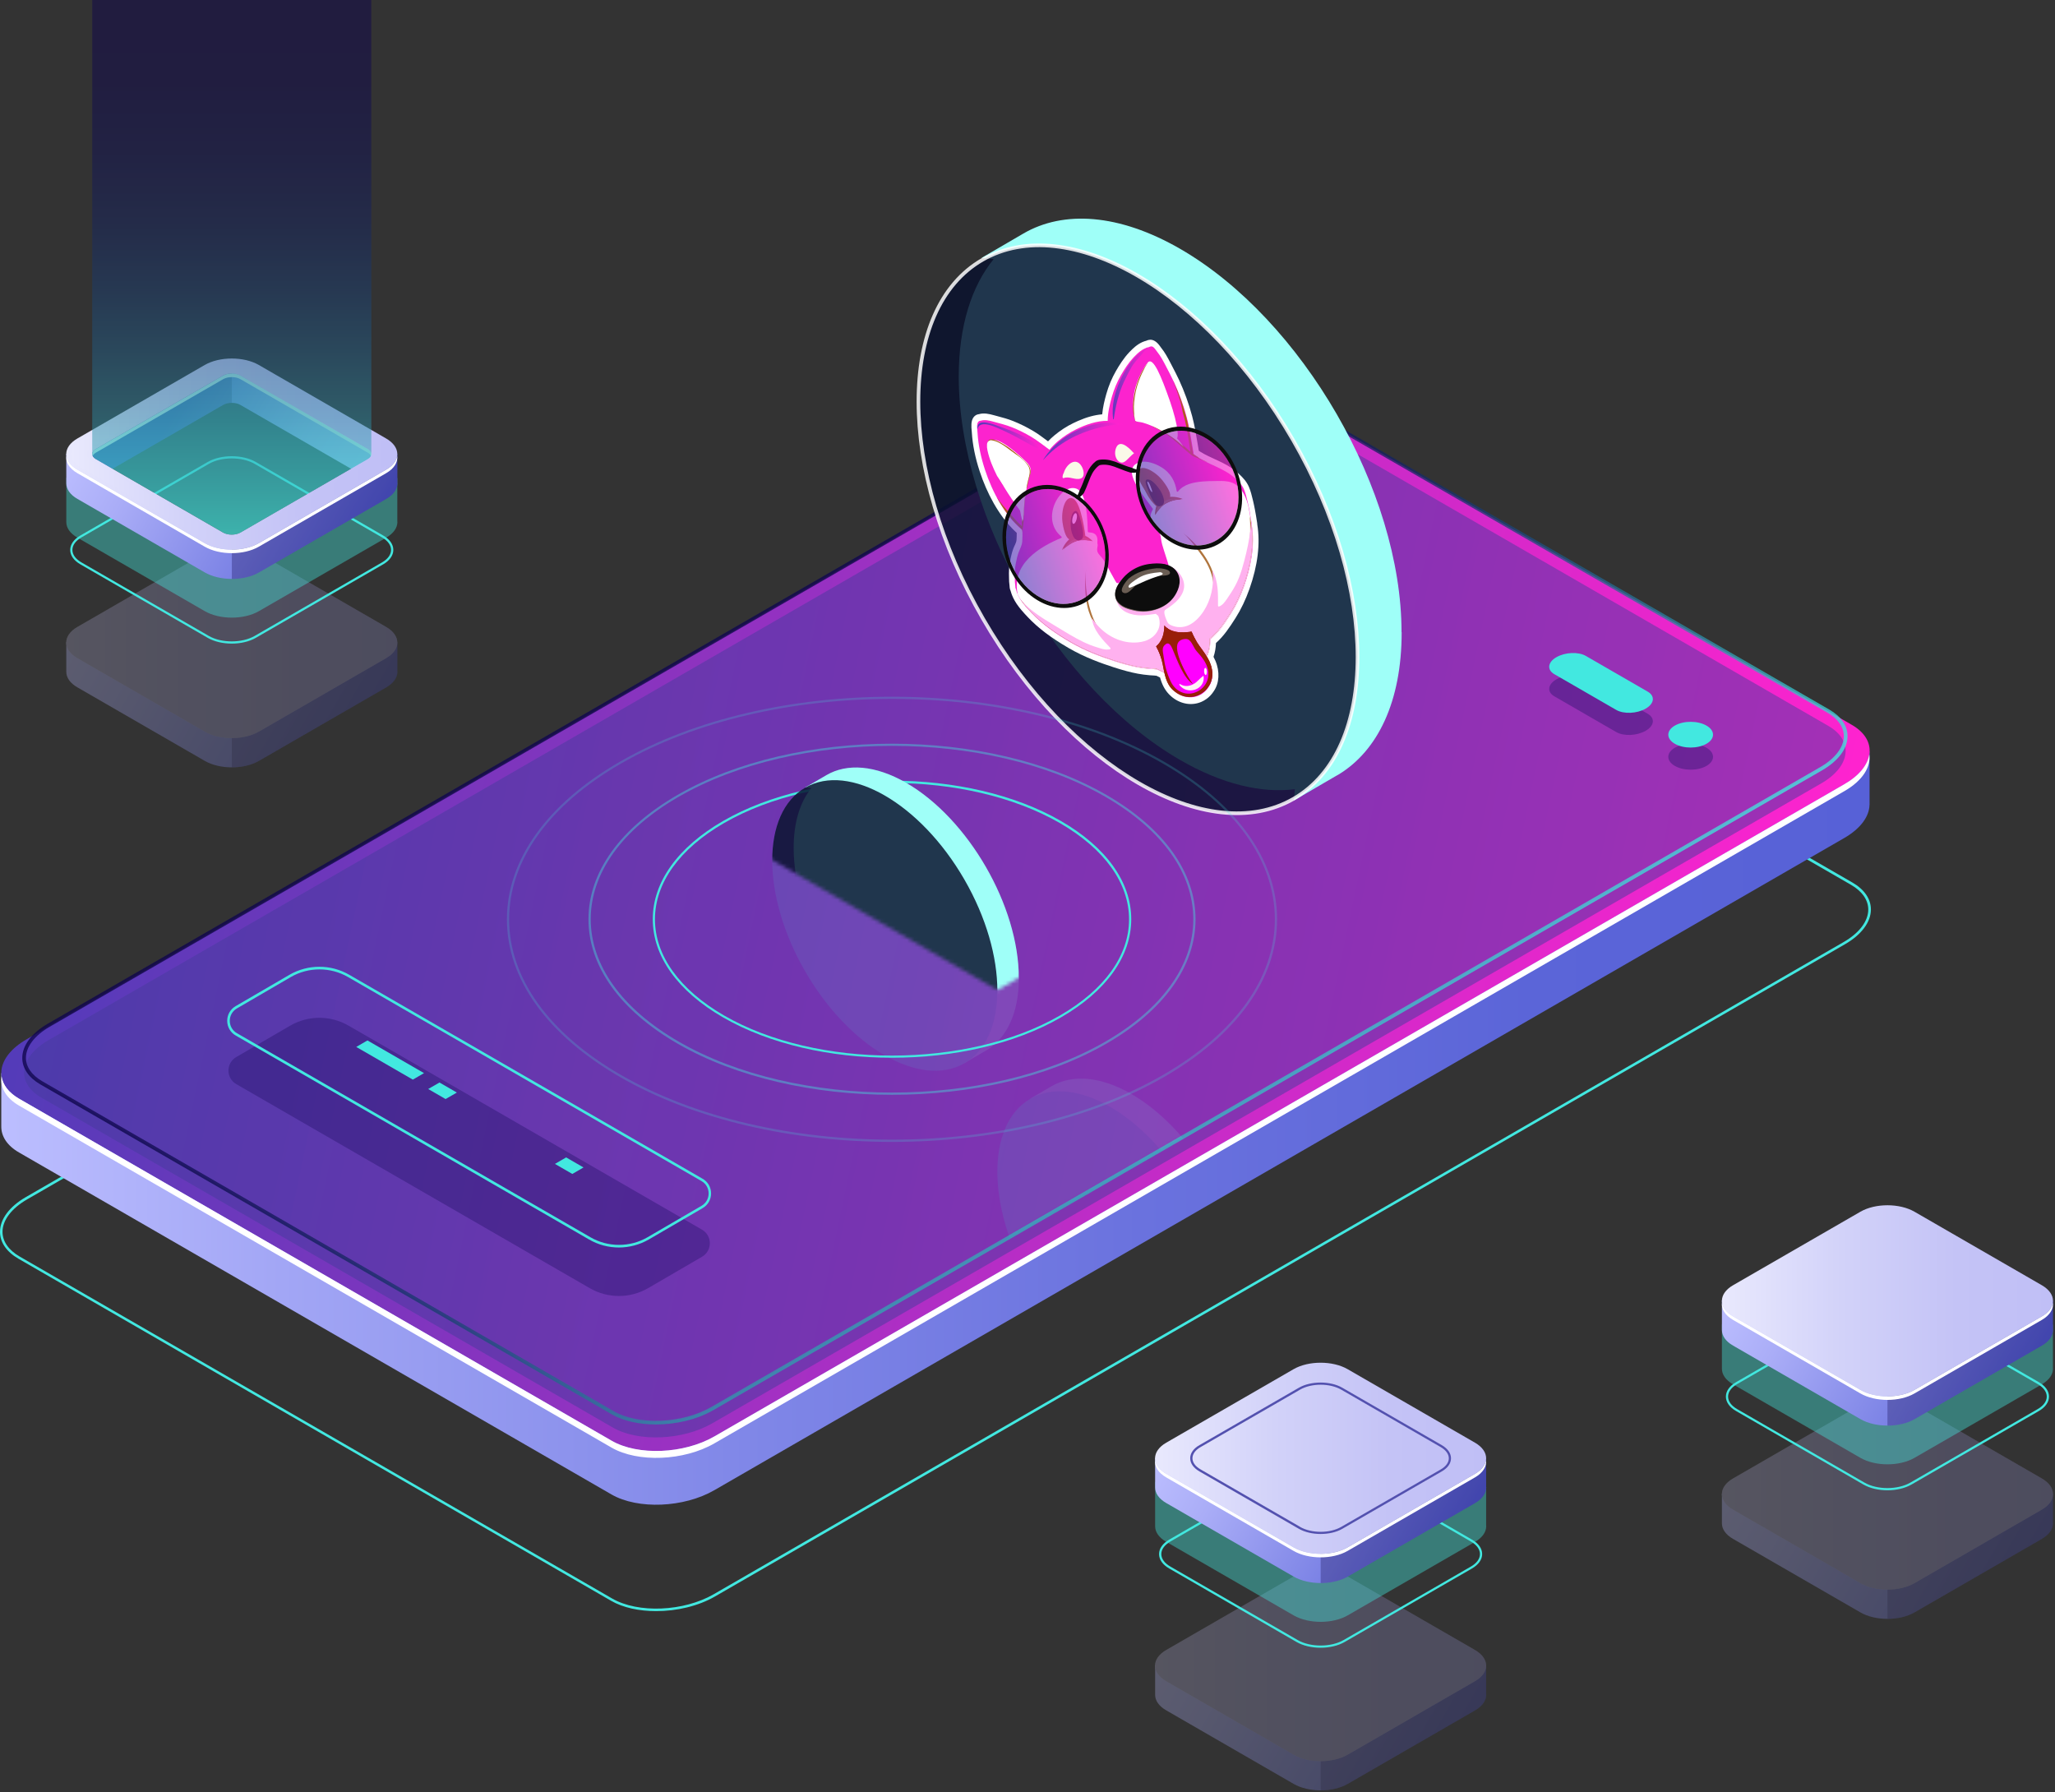 <svg width="563" height="491" viewBox="0 0 563 491" fill="none" xmlns="http://www.w3.org/2000/svg">
<rect x="0" y="0" width="563" height="491" fill="#333333" stroke="none"/>
<path d="M179.772 441.384C175.117 441.384 170.673 440.45 167.376 438.528L5.043 344.832C1.781 342.946 0 340.337 0 337.464C0 334.026 2.574 330.553 7.071 327.962L316.677 149.261C325.088 144.396 337.89 143.884 345.19 148.098L507.523 241.793C510.785 243.68 512.566 246.289 512.566 249.162C512.566 252.6 509.991 256.073 505.495 258.664L195.889 437.365C191.286 440.027 185.379 441.384 179.772 441.384ZM167.711 437.929C174.817 442.036 187.301 441.508 195.518 436.765L505.125 258.065C509.392 255.597 511.843 252.353 511.843 249.18C511.843 246.571 510.168 244.173 507.152 242.428L344.82 148.732C337.714 144.625 325.229 145.154 317.012 149.896L7.406 328.596C3.139 331.064 0.688 334.308 0.688 337.481C0.688 340.09 2.363 342.488 5.378 344.233L167.711 437.929Z" fill="#42E8E0"/>
<path d="M512.213 205.884L488.902 209.904L345.014 126.855C337.802 122.695 325.194 123.206 316.853 128.019L41.579 286.905L0.353 294.009V308.624C0.335 311.285 1.922 313.842 5.202 315.728L167.534 409.424C174.746 413.584 187.354 413.073 195.695 408.26L505.301 229.559C509.78 226.968 512.107 223.671 512.178 220.516H512.195V205.902L512.213 205.884Z" fill="url(#paint0_linear_55_2680)"/>
<path d="M167.552 394.704L5.22 301.008C-1.993 296.848 -1.093 289.567 7.247 284.754L316.853 106.054C325.194 101.241 337.802 100.712 345.014 104.89L507.346 198.586C514.558 202.746 513.659 210.027 505.318 214.839L195.712 393.54C187.372 398.353 174.764 398.882 167.552 394.704Z" fill="url(#paint1_linear_55_2680)"/>
<path d="M505.318 214.822L195.712 393.523C187.372 398.335 174.764 398.864 167.552 394.686L5.219 300.99C2.328 299.316 0.758 297.147 0.423 294.838C-0.018 297.835 1.534 300.761 5.219 302.894L167.552 396.59C174.764 400.75 187.372 400.239 195.712 395.426L505.318 216.726C510.309 213.852 512.619 210.08 512.125 206.625C511.702 209.516 509.409 212.46 505.318 214.822Z" fill="white"/>
<path opacity="0.51" d="M167.869 391.072L11.321 300.691C4.338 296.654 5.219 289.62 13.278 284.966L317.136 109.632C325.194 104.978 337.396 104.467 344.379 108.504L500.928 198.886C507.911 202.923 507.029 209.956 498.971 214.61L195.113 389.944C187.054 394.598 174.852 395.109 167.869 391.072Z" fill="#453C9E"/>
<path style="mix-blend-mode:lighten" opacity="0.8" d="M179.702 390.244C175.17 390.244 170.85 389.327 167.623 387.476L11.074 297.094C7.865 295.243 6.102 292.67 6.102 289.831C6.102 286.447 8.623 283.044 13.031 280.488L316.889 105.155C325.071 100.43 337.538 99.919 344.644 104.026L501.193 194.408C504.402 196.259 506.165 198.833 506.165 201.671C506.165 205.056 503.644 208.458 499.235 211.014L195.378 386.348C190.899 388.922 185.15 390.244 179.702 390.244ZM168.117 386.595C174.958 390.544 186.949 390.032 194.866 385.466L498.724 210.133C502.797 207.77 505.143 204.685 505.143 201.671C505.143 199.203 503.555 196.947 500.681 195.272L344.133 104.89C337.291 100.941 325.3 101.453 317.383 106.018L13.525 281.352C9.452 283.714 7.107 286.799 7.107 289.814C7.107 292.282 8.694 294.538 11.568 296.213L168.117 386.595Z" fill="url(#paint2_linear_55_2680)"/>
<g opacity="0.1">
<g style="mix-blend-mode:lighten" opacity="0.5">
<path d="M167.87 387.035L11.321 296.654C4.338 292.617 5.22 285.583 13.278 280.929L317.136 105.595C325.194 100.941 337.396 100.43 344.379 104.467L500.928 194.849C507.911 198.885 507.029 205.919 498.971 210.573L195.113 385.907C187.055 390.561 174.852 391.072 167.87 387.035Z" fill="url(#paint3_linear_55_2680)"/>
</g>
<mask id="mask0_55_2680" style="mask-type:luminance" maskUnits="userSpaceOnUse" x="6" y="101" width="500" height="289">
<path d="M167.87 387.035L11.321 296.654C4.338 292.617 5.22 285.583 13.278 280.929L317.136 105.595C325.194 100.941 337.396 100.43 344.379 104.467L500.928 194.849C507.911 198.885 507.029 205.919 498.971 210.573L195.113 385.907C187.055 390.561 174.852 391.072 167.87 387.035Z" fill="white"/>
</mask>
<g mask="url(#mask0_55_2680)">
<path d="M340.782 353.1C340.782 333.444 326.975 309.54 309.941 299.703C301.407 294.785 293.683 294.327 288.111 297.57L282.275 300.973L283.967 301.131C280.899 304.886 279.101 310.439 279.101 317.508C279.101 337.164 292.908 361.068 309.941 370.905C315.796 374.29 321.262 375.559 325.917 374.977L325.794 376.546L331.719 373.091C331.719 373.091 331.771 373.056 331.789 373.056L332.036 372.915C337.449 369.618 340.8 362.796 340.8 353.118L340.782 353.1Z" fill="#9FFFF8"/>
<path d="M325.883 376.534C337.926 369.583 337.928 347.044 325.886 326.192C313.844 305.341 294.319 294.073 282.275 301.025C270.232 307.976 270.23 330.515 282.272 351.366C294.314 372.217 313.839 383.486 325.883 376.534Z" fill="#42E8E0"/>
</g>
</g>
<path opacity="0.4" d="M467.513 209.833C465.115 211.208 461.253 211.208 458.855 209.833C456.457 208.458 456.457 206.219 458.855 204.844C461.253 203.469 465.115 203.469 467.513 204.844C469.911 206.219 469.911 208.458 467.513 209.833Z" fill="#24126A"/>
<path opacity="0.4" d="M434.486 185.77L451.431 195.554C453.494 196.753 453.247 198.833 450.849 200.208C448.451 201.583 444.836 201.741 442.773 200.543L425.828 190.759C423.764 189.56 424.011 187.48 426.409 186.105C428.808 184.73 432.422 184.571 434.486 185.77Z" fill="#24126A"/>
<path opacity="0.4" d="M337.855 127.137L354.801 136.921C356.864 138.12 356.617 140.2 354.219 141.575C351.821 142.95 348.206 143.109 346.143 141.91L329.197 132.126C327.134 130.928 327.381 128.847 329.779 127.472C332.177 126.097 335.792 125.939 337.855 127.137Z" fill="#24126A"/>
<path d="M467.513 203.769C465.115 205.144 461.253 205.144 458.855 203.769C456.457 202.394 456.457 200.155 458.855 198.78C461.253 197.405 465.115 197.405 467.513 198.78C469.911 200.155 469.911 202.394 467.513 203.769Z" fill="#42E8E0"/>
<path d="M434.486 179.706L451.431 189.49C453.494 190.688 453.247 192.768 450.849 194.144C448.451 195.519 444.836 195.677 442.773 194.478L425.828 184.695C423.764 183.496 424.011 181.416 426.409 180.041C428.808 178.666 432.422 178.507 434.486 179.706Z" fill="#42E8E0"/>
<path d="M337.855 121.055L354.801 130.839C356.864 132.038 356.617 134.118 354.219 135.493C351.821 136.868 348.206 137.027 346.143 135.828L329.197 126.044C327.134 124.845 327.381 122.765 329.779 121.39C332.177 120.015 335.792 119.857 337.855 121.055Z" fill="#42E8E0"/>
<g opacity="0.3">
<path d="M562.433 417.215V409.318L560.247 408.101C559.629 411.839 555.239 414.289 551.571 414.8L526.584 429.414L515.669 433.346L480.861 415.382L481.672 414.924C478.692 413.531 477.088 410.358 475.483 407.449L473.138 408.842L471.745 409.23V417.339C471.745 418.89 472.768 420.441 474.813 421.605L509.692 441.737C513.783 444.099 520.413 444.099 524.504 441.737L559.383 421.605C561.393 420.441 562.415 418.925 562.451 417.409C562.451 417.339 562.451 417.268 562.451 417.198L562.433 417.215Z" fill="url(#paint4_linear_55_2680)"/>
<path opacity="0.3" d="M551.571 414.8L526.585 429.414L517.098 432.834V443.517C519.778 443.517 522.458 442.936 524.504 441.754L559.383 421.623C561.393 420.459 562.416 418.943 562.451 417.427C562.451 417.357 562.451 417.286 562.451 417.216V409.318L560.458 408.207H560.247C559.559 411.874 555.221 414.289 551.589 414.8H551.571Z" fill="#0F054C"/>
<path d="M509.692 433.716L474.813 413.584C470.722 411.222 470.722 407.396 474.813 405.034L509.692 384.902C513.783 382.54 520.413 382.54 524.504 384.902L559.383 405.034C563.474 407.396 563.474 411.222 559.383 413.584L524.504 433.716C520.413 436.078 513.783 436.078 509.692 433.716Z" fill="url(#paint5_linear_55_2680)"/>
<g opacity="0.3">
<path d="M509.692 433.716L474.813 413.584C470.722 411.222 470.722 407.396 474.813 405.034L509.692 384.902C513.783 382.54 520.413 382.54 524.504 384.902L559.383 405.034C563.474 407.396 563.474 411.222 559.383 413.584L524.504 433.716C520.413 436.078 513.783 436.078 509.692 433.716Z" fill="#0F054C"/>
</g>
</g>
<path d="M517.098 408.278C514.717 408.278 512.337 407.749 510.521 406.709L475.642 386.577C473.826 385.537 472.838 384.127 472.838 382.61C472.838 381.094 473.843 379.684 475.642 378.644L510.521 358.512C514.153 356.432 520.043 356.414 523.675 358.512L558.554 378.644C560.37 379.684 561.358 381.094 561.358 382.61C561.358 384.127 560.352 385.537 558.554 386.577L523.675 406.709C521.859 407.749 519.478 408.278 517.098 408.278ZM517.098 357.543C514.823 357.543 512.548 358.036 510.82 359.041L475.942 379.173C474.319 380.107 473.438 381.324 473.438 382.61C473.438 383.897 474.319 385.114 475.942 386.048L510.82 406.18C514.277 408.172 519.902 408.172 523.358 406.18L558.236 386.048C559.859 385.114 560.74 383.897 560.74 382.61C560.74 381.324 559.859 380.107 558.236 379.173L523.358 359.041C521.63 358.036 519.355 357.543 517.08 357.543H517.098Z" fill="#42E8E0"/>
<path opacity="0.4" d="M562.433 374.872V362.937L560.247 361.721C559.63 365.458 555.239 367.908 551.571 368.419L526.585 383.034L515.67 386.965L480.861 369.001L481.673 368.543C478.693 367.15 477.088 363.977 475.483 361.068L473.138 362.461L471.745 362.849V374.995C471.745 376.546 472.768 378.098 474.813 379.261L509.692 399.393C513.783 401.755 520.413 401.755 524.504 399.393L559.383 379.261C561.393 378.098 562.416 376.581 562.451 375.065C562.451 374.995 562.451 374.924 562.451 374.854L562.433 374.872Z" fill="#42E8E0"/>
<path d="M562.433 364.259V356.362L560.247 355.145C559.63 358.882 555.239 361.333 551.571 361.844L526.585 376.458L515.67 380.389L480.861 362.426L481.673 361.967C478.693 360.575 477.088 357.402 475.483 354.493L473.138 355.886L471.745 356.273V364.383C471.745 365.934 472.768 367.485 474.813 368.649L509.692 388.781C513.783 391.143 520.413 391.143 524.504 388.781L559.383 368.649C561.393 367.485 562.416 365.969 562.451 364.453C562.451 364.383 562.451 364.312 562.451 364.242L562.433 364.259Z" fill="url(#paint6_linear_55_2680)"/>
<path opacity="0.3" d="M551.571 361.844L526.585 376.458L517.098 379.878V390.561C519.778 390.561 522.458 389.979 524.504 388.798L559.383 368.666C561.393 367.503 562.416 365.987 562.451 364.471C562.451 364.4 562.451 364.33 562.451 364.259V356.362L560.458 355.251H560.247C559.559 358.918 555.221 361.333 551.589 361.844H551.571Z" fill="#0F054C"/>
<path d="M509.692 380.777L474.813 360.645C470.722 358.283 470.722 354.458 474.813 352.095L509.692 331.964C513.783 329.601 520.413 329.601 524.504 331.964L559.383 352.095C563.474 354.458 563.474 358.283 559.383 360.645L524.504 380.777C520.413 383.139 513.783 383.139 509.692 380.777Z" fill="url(#paint7_linear_55_2680)"/>
<path d="M559.383 360.645L524.504 380.777C520.413 383.139 513.783 383.139 509.692 380.777L474.813 360.645C472.979 359.588 471.974 358.248 471.78 356.855C471.533 358.565 472.556 360.31 474.813 361.615L509.692 381.747C513.783 384.109 520.413 384.109 524.504 381.747L559.383 361.615C561.64 360.31 562.645 358.547 562.416 356.855C562.222 358.23 561.217 359.588 559.383 360.645Z" fill="white"/>
<g opacity="0.3">
<path d="M407.154 464.196V456.298L404.967 455.082C404.35 458.819 399.96 461.269 396.292 461.781L371.305 476.395L360.39 480.326L325.582 462.362L326.393 461.904C323.413 460.511 321.809 457.338 320.204 454.429L317.859 455.822L316.466 456.21V464.319C316.466 465.87 317.488 467.422 319.534 468.585L354.413 488.717C358.504 491.079 365.134 491.079 369.225 488.717L404.103 468.585C406.114 467.422 407.136 465.906 407.172 464.39C407.172 464.319 407.172 464.249 407.172 464.178L407.154 464.196Z" fill="url(#paint8_linear_55_2680)"/>
<path opacity="0.3" d="M396.292 461.781L371.305 476.395L361.819 479.814V490.497C364.499 490.497 367.179 489.916 369.225 488.735L404.103 468.603C406.114 467.439 407.136 465.923 407.172 464.407C407.172 464.337 407.172 464.266 407.172 464.196V456.298L405.179 455.187H404.967C404.28 458.854 399.942 461.269 396.309 461.781H396.292Z" fill="#0F054C"/>
<path d="M354.395 480.714L319.516 460.582C315.425 458.22 315.425 454.394 319.516 452.032L354.395 431.9C358.486 429.538 365.116 429.538 369.207 431.9L404.086 452.032C408.177 454.394 408.177 458.22 404.086 460.582L369.207 480.714C365.116 483.076 358.486 483.076 354.395 480.714Z" fill="url(#paint9_linear_55_2680)"/>
<g opacity="0.3">
<path d="M354.395 480.714L319.516 460.582C315.425 458.22 315.425 454.394 319.516 452.032L354.395 431.9C358.486 429.538 365.116 429.538 369.207 431.9L404.086 452.032C408.177 454.394 408.177 458.22 404.086 460.582L369.207 480.714C365.116 483.076 358.486 483.076 354.395 480.714Z" fill="#0F054C"/>
</g>
</g>
<path d="M361.801 451.415C359.421 451.415 357.04 450.886 355.224 449.846L320.345 429.714C318.529 428.674 317.541 427.264 317.541 425.748C317.541 424.232 318.546 422.821 320.345 421.781L355.224 401.649C358.856 399.552 364.746 399.552 368.378 401.649L403.257 421.781C405.073 422.821 406.061 424.232 406.061 425.748C406.061 427.264 405.056 428.674 403.257 429.714L368.378 449.846C366.562 450.886 364.182 451.415 361.801 451.415ZM355.541 449.317C358.997 451.309 364.622 451.309 368.079 449.317L402.957 429.185C404.58 428.251 405.461 427.035 405.461 425.748C405.461 424.461 404.58 423.244 402.957 422.31L368.079 402.178C364.622 400.186 358.997 400.186 355.541 402.178L320.662 422.31C319.058 423.244 318.159 424.461 318.159 425.748C318.159 427.035 319.04 428.251 320.662 429.185L355.541 449.317Z" fill="#42E8E0"/>
<path opacity="0.4" d="M407.154 418.026V406.092L404.967 404.875C404.35 408.613 399.96 411.063 396.292 411.574L371.305 426.188L360.39 430.12L325.582 412.156L326.393 411.698C323.413 410.305 321.809 407.132 320.204 404.223L317.859 405.616L316.466 406.004V418.15C316.466 419.701 317.488 421.252 319.534 422.416L354.413 442.548C358.504 444.91 365.134 444.91 369.225 442.548L404.103 422.416C406.114 421.252 407.136 419.736 407.172 418.22C407.172 418.15 407.172 418.079 407.172 418.009L407.154 418.026Z" fill="#42E8E0"/>
<path d="M407.154 407.396V399.499L404.967 398.282C404.35 402.02 399.96 404.47 396.292 404.981L371.305 419.595L360.39 423.527L325.582 405.563L326.393 405.105C323.413 403.712 321.809 400.539 320.204 397.63L317.859 399.023L316.466 399.411V407.52C316.466 409.071 317.488 410.622 319.534 411.786L354.413 431.918C358.504 434.28 365.134 434.28 369.225 431.918L404.103 411.786C406.114 410.622 407.136 409.106 407.172 407.59C407.172 407.52 407.172 407.449 407.172 407.379L407.154 407.396Z" fill="url(#paint10_linear_55_2680)"/>
<path opacity="0.3" d="M396.292 404.981L371.305 419.595L361.819 423.015V433.698C364.499 433.698 367.179 433.116 369.225 431.935L404.103 411.803C406.114 410.64 407.136 409.124 407.172 407.608C407.172 407.537 407.172 407.467 407.172 407.396V399.499L405.179 398.388H404.967C404.28 402.055 399.942 404.47 396.309 404.981H396.292Z" fill="#0F054C"/>
<path d="M354.395 423.914L319.516 403.782C315.425 401.42 315.425 397.595 319.516 395.233L354.395 375.101C358.486 372.739 365.116 372.739 369.207 375.101L404.086 395.233C408.177 397.595 408.177 401.42 404.086 403.782L369.207 423.914C365.116 426.277 358.486 426.277 354.395 423.914Z" fill="url(#paint11_linear_55_2680)"/>
<path d="M361.801 420.248C359.65 420.248 357.498 419.772 355.859 418.837L328.615 403.113C326.975 402.161 326.076 400.891 326.076 399.499C326.076 398.106 326.975 396.837 328.615 395.902L355.859 380.178C359.138 378.291 364.464 378.291 367.743 380.178L394.987 395.902C396.627 396.854 397.526 398.124 397.526 399.516C397.526 400.891 396.627 402.178 394.987 403.113L367.743 418.837C366.103 419.789 363.952 420.248 361.801 420.248ZM356.176 418.308C359.279 420.106 364.34 420.106 367.444 418.308L394.687 402.584C396.133 401.755 396.927 400.662 396.927 399.516C396.927 398.37 396.133 397.277 394.687 396.431L367.444 380.707C364.34 378.909 359.279 378.909 356.176 380.707L328.932 396.431C327.486 397.26 326.693 398.353 326.693 399.499C326.693 400.645 327.486 401.738 328.932 402.566L356.176 418.291V418.308Z" fill="#5351AF"/>
<path d="M404.086 403.782L369.207 423.914C365.116 426.277 358.486 426.277 354.395 423.914L319.516 403.782C317.682 402.725 316.677 401.385 316.483 399.992C316.236 401.702 317.259 403.448 319.516 404.752L354.395 424.884C358.486 427.246 365.116 427.246 369.207 424.884L404.086 404.752C406.343 403.448 407.348 401.685 407.119 399.992C406.925 401.367 405.92 402.725 404.086 403.782Z" fill="white"/>
<g opacity="0.3">
<path d="M108.851 183.937V176.039L106.664 174.823C106.047 178.56 101.656 181.01 97.989 181.522L73.002 196.136L62.087 200.067L27.279 182.103L28.09 181.645C25.11 180.252 23.506 177.079 21.901 174.17L19.556 175.563L18.163 175.951V184.06C18.163 185.611 19.185 187.163 21.231 188.326L56.109 208.458C60.2 210.82 66.831 210.82 70.922 208.458L105.8 188.326C107.81 187.163 108.833 185.647 108.868 184.131C108.868 184.06 108.868 183.99 108.868 183.919L108.851 183.937Z" fill="url(#paint12_linear_55_2680)"/>
<path opacity="0.3" d="M97.989 181.522L73.002 196.136L63.516 199.556V210.238C66.196 210.238 68.876 209.657 70.922 208.476L105.8 188.344C107.811 187.18 108.833 185.664 108.869 184.148C108.869 184.078 108.869 184.007 108.869 183.937V176.039L106.876 174.928H106.664C105.977 178.595 101.639 181.01 98.006 181.522H97.989Z" fill="#0F054C"/>
<path d="M56.092 200.437L21.213 180.305C17.122 177.943 17.122 174.118 21.213 171.755L56.092 151.623C60.183 149.261 66.813 149.261 70.904 151.623L105.783 171.755C109.874 174.118 109.874 177.943 105.783 180.305L70.904 200.437C66.813 202.799 60.183 202.799 56.092 200.437Z" fill="url(#paint13_linear_55_2680)"/>
<g opacity="0.3">
<path d="M56.092 200.437L21.213 180.305C17.122 177.943 17.122 174.118 21.213 171.755L56.092 151.623C60.183 149.261 66.813 149.261 70.904 151.623L105.783 171.755C109.874 174.118 109.874 177.943 105.783 180.305L70.904 200.437C66.813 202.799 60.183 202.799 56.092 200.437Z" fill="#0F054C"/>
</g>
</g>
<path d="M63.498 176.321C61.117 176.321 58.737 175.792 56.92 174.752L22.042 154.62C20.226 153.58 19.238 152.17 19.238 150.654C19.238 149.138 20.243 147.727 22.042 146.687L56.92 126.556C60.553 124.458 66.442 124.458 70.075 126.556L104.954 146.687C106.77 147.727 107.757 149.138 107.757 150.654C107.757 152.17 106.752 153.58 104.954 154.62L70.075 174.752C68.259 175.792 65.878 176.321 63.498 176.321ZM63.498 125.586C61.223 125.586 58.966 126.08 57.22 127.084L22.341 147.216C20.719 148.151 19.838 149.367 19.838 150.654C19.838 151.941 20.719 153.157 22.341 154.091L57.22 174.223C60.676 176.215 66.301 176.215 69.758 174.223L104.636 154.091C106.259 153.157 107.14 151.941 107.14 150.654C107.14 149.367 106.259 148.151 104.636 147.216L69.758 127.084C68.029 126.08 65.755 125.586 63.48 125.586H63.498Z" fill="#42E8E0"/>
<path opacity="0.4" d="M108.851 142.915V130.98L106.664 129.764C106.047 133.501 101.656 135.951 97.989 136.463L73.002 151.077L62.087 155.008L27.279 137.044L28.09 136.586C25.11 135.193 23.505 132.02 21.901 129.112L19.555 130.504L18.163 130.892V143.038C18.163 144.589 19.185 146.141 21.231 147.304L56.109 167.436C60.2 169.798 66.831 169.798 70.921 167.436L105.8 147.304C107.81 146.141 108.833 144.625 108.868 143.109C108.868 143.038 108.868 142.968 108.868 142.897L108.851 142.915Z" fill="#42E8E0"/>
<path d="M108.851 132.302V124.405L106.664 123.188C106.047 126.926 101.656 129.376 97.989 129.887L73.002 144.501L62.087 148.433L27.279 130.469L28.09 130.011C25.11 128.618 23.505 125.445 21.901 122.536L19.555 123.929L18.163 124.317V132.426C18.163 133.977 19.185 135.528 21.231 136.692L56.109 156.824C60.2 159.186 66.831 159.186 70.921 156.824L105.8 136.692C107.81 135.528 108.833 134.012 108.868 132.496C108.868 132.426 108.868 132.355 108.868 132.285L108.851 132.302Z" fill="url(#paint14_linear_55_2680)"/>
<path opacity="0.3" d="M97.989 129.887L73.002 144.501L63.515 147.921V158.604C66.196 158.604 68.876 158.022 70.921 156.841L105.8 136.71C107.81 135.546 108.833 134.03 108.868 132.514C108.868 132.443 108.868 132.373 108.868 132.302V124.405L106.876 123.294H106.664C105.976 126.961 101.639 129.376 98.006 129.887H97.989Z" fill="#0F054C"/>
<path d="M28.072 130.011L61.117 110.936C62.422 110.178 64.556 110.178 65.861 110.936L98.341 129.676L97.989 129.887C101.656 129.376 106.047 126.926 106.664 123.188L70.216 102.915L59.618 100.113L50.978 105.19L21.883 122.536C23.488 125.427 25.092 128.618 28.072 130.011Z" fill="url(#paint15_linear_55_2680)"/>
<path opacity="0.3" d="M63.498 101.153L59.618 100.13L50.978 105.207L21.883 122.554C23.488 125.445 25.092 128.636 28.072 130.028L61.117 110.954C61.77 110.584 62.634 110.39 63.498 110.39V101.17V101.153Z" fill="#0F054C"/>
<path d="M56.092 148.803L21.213 128.671C17.122 126.309 17.122 122.483 21.213 120.121L56.092 99.989C60.183 97.627 66.813 97.627 70.904 99.989L105.782 120.121C109.873 122.483 109.873 126.309 105.782 128.671L70.904 148.803C66.813 151.165 60.183 151.165 56.092 148.803ZM65.861 102.898C64.556 102.14 62.422 102.14 61.117 102.898L26.238 123.03C24.934 123.788 24.934 125.004 26.238 125.762L61.117 145.894C62.422 146.652 64.556 146.652 65.861 145.894L100.739 125.762C102.044 125.004 102.044 123.788 100.739 123.03L65.861 102.898Z" fill="url(#paint16_linear_55_2680)"/>
<path d="M100.757 123.03L65.878 102.898C64.573 102.14 62.44 102.14 61.135 102.898L26.256 123.03C25.392 123.541 25.092 124.246 25.392 124.898C25.533 124.581 25.833 124.281 26.256 124.017L61.135 103.885C62.44 103.127 64.573 103.127 65.878 103.885L100.757 124.017C101.198 124.264 101.48 124.581 101.621 124.898C101.921 124.246 101.621 123.541 100.757 123.03Z" fill="white"/>
<path d="M105.782 128.671L70.904 148.803C66.813 151.165 60.183 151.165 56.092 148.803L21.213 128.671C19.379 127.613 18.374 126.273 18.18 124.881C17.933 126.591 18.956 128.336 21.213 129.64L56.092 149.772C60.183 152.134 66.813 152.134 70.904 149.772L105.782 129.64C108.04 128.336 109.045 126.573 108.815 124.881C108.621 126.256 107.616 127.613 105.782 128.671Z" fill="white"/>
<path d="M57.079 148.239L22.201 128.107C18.656 126.062 18.656 122.73 22.201 120.685L57.079 100.553C60.623 98.508 66.39 98.508 69.916 100.553L104.795 120.685C108.339 122.73 108.339 126.062 104.795 128.089L69.916 148.221C66.372 150.266 60.606 150.266 57.079 148.221V148.239ZM66.848 102.334C64.996 101.258 61.981 101.258 60.13 102.334L25.251 122.466C23.399 123.541 23.399 125.268 25.251 126.344L60.13 146.476C61.981 147.551 64.996 147.551 66.848 146.476L101.727 126.344C103.578 125.268 103.578 123.541 101.727 122.466L66.848 102.334Z" fill="url(#paint17_linear_55_2680)"/>
<path opacity="0.4" d="M65.878 102.898C64.573 102.14 62.44 102.14 61.135 102.898L26.256 123.03C24.951 123.788 24.951 125.004 26.256 125.762L61.135 145.894C62.44 146.652 64.573 146.652 65.878 145.894L100.757 125.762C102.062 125.004 102.062 123.788 100.757 123.03L65.878 102.898Z" fill="#42E8E0"/>
<path style="mix-blend-mode:lighten" opacity="0.5" d="M101.727 124.37V0H25.269V124.37C25.269 124.881 25.586 125.374 26.256 125.762L61.135 145.894C62.44 146.652 64.573 146.652 65.878 145.894L100.757 125.762C101.427 125.374 101.744 124.863 101.727 124.37Z" fill="url(#paint18_linear_55_2680)"/>
<path d="M383.973 173.186C383.973 134.528 356.818 87.515 323.317 68.168C306.532 58.495 291.342 57.594 280.383 63.973L268.904 70.665L272.233 70.977C266.199 78.362 262.662 89.283 262.662 103.186C262.662 141.844 289.816 188.857 323.317 208.203C334.831 214.86 345.582 217.356 354.737 216.212L354.495 219.298L366.147 212.502C366.147 212.502 366.251 212.433 366.286 212.433L366.771 212.156C377.418 205.672 384.007 192.255 384.007 173.221L383.973 173.186Z" fill="#9FFFF8"/>
<path opacity="0.84" d="M354.225 120.503C366.031 140.946 371.92 162.195 371.919 180.009C371.918 197.839 366.025 212.12 354.402 218.829C342.779 225.538 327.461 223.499 312.016 214.585C296.583 205.679 281.12 189.956 269.315 169.513C257.509 149.071 251.62 127.822 251.622 110.008C251.623 92.178 257.515 77.897 269.138 71.188C280.761 64.479 296.079 66.518 311.525 75.432C326.957 84.338 342.42 100.061 354.225 120.503Z" fill="#09112E" stroke="white"/>
<g opacity="0.1">
<path d="M279.118 267.866C279.118 248.21 265.311 224.306 248.278 214.469C239.743 209.551 232.02 209.092 226.447 212.336L220.611 215.738L222.304 215.897C219.235 219.652 217.437 225.205 217.437 232.274C217.437 251.93 231.244 275.834 248.278 285.671C254.132 289.056 259.598 290.325 264.253 289.743L264.13 291.312L270.055 287.857C270.055 287.857 270.108 287.822 270.125 287.822L270.372 287.681C275.786 284.384 279.136 277.562 279.136 267.884L279.118 267.866Z" fill="#9FFFF8"/>
<path d="M264.204 291.296C276.247 284.344 276.249 261.806 264.207 240.954C252.165 220.103 232.64 208.835 220.596 215.786C208.553 222.738 208.551 245.276 220.593 266.128C232.635 286.979 252.16 298.247 264.204 291.296Z" fill="#42E8E0"/>
</g>
<path opacity="0.4" d="M244.381 299.932C223.115 299.932 201.832 295.261 185.644 285.918C169.898 276.821 161.222 264.728 161.222 251.842C161.222 238.955 169.898 226.862 185.644 217.766C218.037 199.062 270.725 199.079 303.117 217.766C318.864 226.862 327.54 238.955 327.54 251.842C327.54 264.728 318.864 276.839 303.117 285.918C286.93 295.261 265.647 299.932 244.381 299.932ZM244.381 204.333C223.221 204.333 202.061 208.987 185.944 218.277C170.391 227.25 161.839 239.167 161.839 251.824C161.839 264.481 170.409 276.398 185.961 285.371C218.178 303.969 270.601 303.969 302.818 285.371C318.37 276.398 326.922 264.481 326.922 251.824C326.922 239.167 318.353 227.25 302.8 218.277C286.683 208.969 265.523 204.333 244.363 204.333H244.381Z" fill="#42E8E0"/>
<path opacity="0.2" d="M244.381 312.837C217.384 312.837 190.387 306.913 169.844 295.049C149.884 283.52 138.88 268.183 138.88 251.859C138.88 235.535 149.884 220.181 169.844 208.669C210.948 184.941 277.813 184.941 318.917 208.669C338.878 220.198 349.881 235.535 349.881 251.859C349.881 268.183 338.878 283.538 318.917 295.049C298.374 306.913 271.377 312.837 244.381 312.837ZM244.381 191.464C217.49 191.464 190.617 197.369 170.144 209.181C150.377 220.586 139.48 235.747 139.48 251.842C139.48 267.954 150.36 283.097 170.144 294.503C211.071 318.125 277.672 318.125 318.599 294.503C338.366 283.097 349.264 267.937 349.264 251.842C349.264 235.747 338.384 220.586 318.599 209.181C298.127 197.369 271.254 191.464 244.363 191.464H244.381Z" fill="#42E8E0"/>
<path d="M244.381 289.779C227.611 289.779 210.86 286.094 198.093 278.725C185.679 271.551 178.837 261.996 178.837 251.824C178.837 241.653 185.679 232.098 198.093 224.923C223.626 210.186 265.153 210.186 290.668 224.923C303.082 232.098 309.924 241.653 309.924 251.824C309.924 261.996 303.082 271.551 290.668 278.725C277.901 286.094 261.15 289.779 244.381 289.779ZM244.381 214.487C227.735 214.487 211.071 218.154 198.393 225.469C186.173 232.521 179.437 241.882 179.437 251.842C179.437 261.802 186.173 271.145 198.393 278.214C223.749 292.846 265.012 292.846 290.368 278.214C302.588 271.163 309.324 261.802 309.324 251.859C309.324 241.917 302.588 232.556 290.368 225.487C277.69 218.171 261.044 214.505 244.381 214.505V214.487Z" fill="#42E8E0"/>
<mask id="mask1_55_2680" style="mask-type:luminance" maskUnits="userSpaceOnUse" x="196" y="141" width="97" height="131">
<path d="M292.661 260.074L273.282 271.233L196.101 226.686V141.011L292.661 196.753V260.074Z" fill="white"/>
</mask>
<g mask="url(#mask1_55_2680)">
<path d="M279.118 267.866C279.118 248.21 265.311 224.306 248.278 214.469C239.743 209.551 232.02 209.092 226.447 212.336L220.611 215.738L222.304 215.897C219.235 219.652 217.437 225.205 217.437 232.274C217.437 251.93 231.244 275.834 248.278 285.671C254.132 289.056 259.598 290.325 264.253 289.743L264.13 291.312L270.055 287.857C270.055 287.857 270.108 287.822 270.125 287.822L270.372 287.681C275.786 284.384 279.136 277.562 279.136 267.884L279.118 267.866Z" fill="#9FFFF8"/>
<path opacity="0.84" d="M264.204 291.296C276.247 284.344 276.249 261.806 264.207 240.954C252.165 220.103 232.64 208.835 220.596 215.786C208.553 222.738 208.551 245.276 220.593 266.128C232.635 286.979 252.16 298.247 264.204 291.296Z" fill="#09112E"/>
</g>
<path opacity="0.4" d="M161.575 352.907L64.732 297.006C61.876 295.349 61.876 291.242 64.732 289.585L79.509 280.982C84.447 278.126 90.548 278.126 95.485 280.982L192.327 336.882C195.184 338.539 195.184 342.647 192.327 344.304L177.55 352.907C172.613 355.762 166.512 355.762 161.575 352.907Z" fill="#24126A"/>
<path d="M113.101 295.772L97.601 286.817L100.669 285.037L116.169 293.992L113.101 295.772Z" fill="#42E8E0"/>
<path d="M156.796 321.616L152.035 318.866L155.103 317.085L159.864 319.835L156.796 321.616Z" fill="#42E8E0"/>
<path d="M122.076 301.096L117.315 298.346L120.401 296.566L125.162 299.316L122.076 301.096Z" fill="#42E8E0"/>
<path d="M169.563 341.765C166.741 341.765 163.92 341.042 161.398 339.579L64.556 283.679C63.11 282.833 62.246 281.335 62.246 279.66C62.246 277.985 63.11 276.487 64.556 275.64L79.333 267.038C84.376 264.129 90.618 264.129 95.661 267.038L192.504 322.938C193.949 323.766 194.813 325.283 194.813 326.957C194.813 328.632 193.949 330.13 192.504 330.977L177.727 339.579C175.205 341.025 172.384 341.765 169.563 341.765ZM87.515 265.575C84.817 265.575 82.119 266.262 79.703 267.655L64.926 276.257C63.692 276.963 62.951 278.25 62.951 279.66C62.951 281.07 63.692 282.357 64.926 283.062L161.769 338.962C166.583 341.748 172.578 341.748 177.392 338.962L192.168 330.36C193.403 329.654 194.143 328.385 194.143 326.957C194.143 325.529 193.403 324.26 192.168 323.555L95.326 267.655C92.91 266.262 90.213 265.575 87.515 265.575Z" fill="#42E8E0"/>
<path d="M277.967 149.445C277.846 149.722 277.718 150.007 277.602 150.32C277.184 151.444 276.937 152.661 276.72 153.743C276.461 155.056 276.369 156.549 276.44 158.305C276.435 159.036 276.478 159.721 276.574 160.386L276.621 160.954C276.621 160.954 276.625 160.995 276.626 161.012C276.656 161.299 276.739 161.576 276.858 161.825C276.93 162.098 277.015 162.37 277.107 162.635C277.24 163.018 277.401 163.401 277.594 163.803C277.599 163.814 277.602 163.821 277.606 163.832C277.846 164.324 278.132 164.822 278.457 165.315C278.474 165.346 278.492 165.372 278.51 165.398C278.532 165.431 278.556 165.462 278.565 165.475C278.604 165.534 278.642 165.59 278.685 165.648C278.695 165.664 278.706 165.681 278.721 165.699L278.757 165.751C278.854 165.887 278.951 166.022 279.048 166.15L279.202 166.353C279.28 166.454 279.357 166.552 279.438 166.652L279.536 166.775C279.619 166.878 279.705 166.98 279.791 167.083L279.821 167.12C280.42 167.833 281.036 168.491 281.614 169.102C284.403 172.055 287.942 174.73 292.758 177.528C297.175 180.095 301.684 181.698 305.12 182.809C307.689 183.642 309.785 184.199 311.71 184.56C312.733 184.752 313.821 184.894 315.041 184.996C315.254 185.013 315.474 185.023 315.695 185.036C316.111 185.058 316.506 185.079 316.868 185.141C317.206 185.32 317.517 185.476 317.818 185.616C317.819 185.619 317.821 185.623 317.824 185.63L317.882 185.833C317.919 185.957 317.956 186.08 317.996 186.203L318.061 186.399C318.104 186.528 318.15 186.656 318.199 186.792C318.222 186.854 318.246 186.915 318.262 186.959C318.315 187.097 318.371 187.233 318.421 187.355C318.449 187.419 318.476 187.48 318.502 187.54C318.563 187.679 318.628 187.811 318.693 187.944C318.713 187.99 318.739 188.034 318.779 188.11C318.85 188.248 318.926 188.384 319.001 188.517C319.027 188.56 319.053 188.604 319.094 188.666C319.18 188.807 319.266 188.943 319.371 189.096L319.451 189.209C319.55 189.348 319.653 189.49 319.764 189.627C319.794 189.665 319.823 189.699 319.844 189.724C319.961 189.867 320.084 190.008 320.206 190.137C320.224 190.155 320.245 190.18 320.269 190.203C320.579 190.529 320.895 190.814 321.234 191.081C323.63 192.948 326.595 193.391 329.169 192.266C329.648 192.056 330.106 191.792 330.533 191.486C330.555 191.473 330.573 191.461 330.593 191.443C330.619 191.424 330.644 191.404 330.67 191.384C330.838 191.26 330.984 191.141 331.115 191.02C331.139 190.997 331.166 190.972 331.2 190.941C331.347 190.808 331.492 190.669 331.62 190.532C331.659 190.49 331.699 190.447 331.734 190.402L331.789 190.34C331.894 190.222 332 190.104 332.093 189.982C332.24 189.795 332.38 189.598 332.505 189.4C334.056 187.196 334.241 183.993 332.98 181.033C332.829 180.68 332.658 180.318 332.464 179.954C332.863 178.78 333.092 177.476 333.135 176.153C335.235 174.328 336.883 171.853 338.524 169.267C339.994 166.947 341.266 164.285 342.307 161.351C344.592 154.878 345.31 148.934 344.449 143.677C344.449 143.669 344.45 143.655 344.45 143.647C344.449 143.622 344.45 143.6 344.449 143.575C344.446 143.483 344.438 143.394 344.424 143.298C344.329 142.692 344.23 142.083 344.133 141.477L344.127 141.433C344.127 141.433 344.12 141.402 344.12 141.385C344.028 140.824 343.926 140.263 343.819 139.691L343.807 139.624C343.734 139.237 343.657 138.851 343.581 138.49C343.578 138.483 343.573 138.456 343.573 138.447C343.569 138.424 343.561 138.397 343.556 138.37C343.474 137.995 343.395 137.619 343.303 137.244L343.195 136.804C342.933 135.711 342.661 134.581 342.171 133.422C341.544 131.926 340.506 130.859 339.578 129.973C337.399 127.889 334.988 126.783 332.657 125.715C332.105 125.46 331.555 125.21 331.037 124.957C330.971 124.923 330.897 124.887 330.846 124.863C330.109 124.499 329.472 124.151 328.889 123.788C328.754 123.707 328.621 123.621 328.497 123.54C328.477 123.527 328.454 123.512 328.434 123.499C328.306 122.759 328.179 122.01 328.061 121.286C327.668 118.912 327.26 116.456 326.6 113.978C325.696 110.599 324.495 107.274 323.022 104.089C322.438 102.824 321.791 101.586 321.169 100.392L320.702 99.495C319.893 97.935 319.139 96.54 318.131 95.291C318.11 95.266 318.092 95.24 318.069 95.212C318.068 95.208 318.066 95.205 318.06 95.199L317.877 94.945L317.851 94.909L317.743 94.762C317.699 94.701 317.652 94.641 317.599 94.575L317.545 94.505C317.477 94.421 317.406 94.337 317.351 94.272C317.334 94.25 317.315 94.229 317.297 94.211C317.217 94.123 317.139 94.039 317.057 93.96C317.045 93.949 317.033 93.937 317.021 93.925C316.913 93.82 316.794 93.719 316.673 93.629C316.662 93.621 316.647 93.61 316.641 93.604C316.024 93.146 315.478 93.062 315.124 93.073C314.744 93.087 314.369 93.183 314.01 93.362C313.665 93.449 313.32 93.566 312.984 93.713C311.55 94.341 310.376 95.455 309.415 96.461C307.835 98.122 306.621 100.089 305.74 101.622C304.61 103.587 303.716 105.723 303.084 107.974C302.619 109.622 302.146 111.518 301.966 113.512C299.918 113.675 297.741 114.268 295.351 115.313C294.926 115.499 294.483 115.705 294.032 115.924C292.233 116.796 290.498 117.923 288.878 119.267C288.234 119.803 287.65 120.351 287.129 120.909C287.003 120.816 286.875 120.72 286.749 120.627C285.585 119.755 284.383 118.853 283.092 118.088C281.261 117.004 279.389 116.077 277.527 115.337C276.128 114.78 274.739 114.409 273.392 114.049C273.018 113.95 272.644 113.847 272.268 113.745C271.001 113.396 269.549 113.062 268.207 113.462C267.613 113.519 267.11 113.807 266.734 114.298C265.956 115.316 266.11 116.943 266.21 118.022C266.222 118.135 266.231 118.241 266.239 118.339C266.24 118.402 266.244 118.468 266.252 118.533C266.454 121.829 267.172 125.378 268.388 129.087C269.404 132.192 270.686 135.122 272.196 137.791L272.353 138.065C272.528 138.37 272.706 138.669 272.888 138.967C272.972 139.104 273.055 139.241 273.144 139.38C273.279 139.596 273.419 139.814 273.555 140.022C273.679 140.213 273.807 140.403 273.936 140.597C274.028 140.73 274.119 140.868 274.215 141C274.395 141.256 274.578 141.51 274.761 141.756C274.837 141.859 274.912 141.961 275.007 142.085C275.201 142.339 275.397 142.592 275.603 142.845L275.791 143.072C275.99 143.316 276.194 143.557 276.405 143.795L276.574 143.988C276.815 144.255 277.059 144.517 277.309 144.776L277.49 144.964C277.755 145.233 278.017 145.488 278.272 145.727L278.42 145.862C278.464 145.902 278.506 145.943 278.549 145.979C278.551 146.749 278.535 147.353 278.492 147.919C278.459 148.39 278.24 148.889 277.987 149.466L277.967 149.445Z" fill="white"/>
<path d="M340.793 134.032C340.337 132.942 339.52 132.108 338.715 131.337C335.279 128.054 330.946 127.381 327.28 124.69C327.171 124.611 327.065 124.526 326.956 124.442C327.002 124.375 327.023 124.281 327.004 124.167C326.401 120.844 325.989 117.573 325.107 114.275C324.237 111.027 323.081 107.823 321.664 104.755C320.958 103.228 320.161 101.741 319.388 100.248C318.709 98.939 317.977 97.555 317.059 96.417C316.665 95.924 316.068 94.871 315.428 94.892C315.162 94.903 314.929 94.988 314.709 95.109C313.065 95.469 311.756 96.651 310.581 97.886C309.233 99.307 308.117 101.024 307.102 102.783C306.048 104.617 305.202 106.628 304.6 108.769C304.023 110.819 303.493 113.031 303.475 115.294C300.415 115.263 297.448 116.349 294.828 117.622C293.083 118.471 291.437 119.551 289.924 120.806C289.091 121.497 288.252 122.305 287.53 123.219C285.874 122.027 284.272 120.71 282.548 119.684C280.812 118.654 279.034 117.77 277.221 117.05C275.535 116.376 273.832 115.985 272.124 115.511C271.008 115.202 269.72 114.901 268.678 115.268C268.42 115.266 268.181 115.345 267.98 115.611C267.5 116.241 267.763 117.796 267.813 118.605C268.009 121.961 268.772 125.401 269.847 128.678C271.857 134.806 275.272 141.206 280.065 145.214C280.08 145.224 280.092 145.227 280.106 145.238C280.125 146.289 280.131 147.334 280.059 148.357C279.982 149.464 279.438 150.337 279.079 151.291C278.713 152.274 278.488 153.386 278.275 154.446C278.014 155.772 277.972 157.177 278.032 158.596C278.027 159.217 278.06 159.847 278.154 160.476C278.172 160.688 278.189 160.901 278.206 161.119C278.212 161.18 278.251 161.213 278.289 161.222C278.363 161.563 278.458 161.898 278.574 162.242C279.333 164.428 281.093 166.312 282.591 167.899C285.729 171.219 289.586 173.822 293.298 175.98C297.186 178.239 301.261 179.801 305.338 181.12C307.461 181.807 309.605 182.425 311.747 182.827C312.809 183.028 313.87 183.157 314.926 183.242C315.636 183.301 316.407 183.29 317.143 183.455C317.761 183.791 318.385 184.099 319.014 184.341C320.548 184.925 322.082 184.915 323.561 184.692C325.133 184.458 326.631 183.904 328.025 183.184C328.734 182.819 329.276 182.23 329.714 181.534C331.023 179.939 331.668 177.474 331.583 175.078C331.615 175.064 331.645 175.055 331.675 175.037C333.909 173.259 335.638 170.608 337.23 168.097C338.704 165.769 339.898 163.208 340.861 160.493C342.611 155.53 343.902 149.493 342.904 143.634C342.902 143.55 342.9 143.467 342.897 143.383C342.589 141.419 342.288 139.465 341.806 137.505C341.519 136.325 341.264 135.157 340.789 134.025L340.793 134.032Z" fill="#FC23CE"/>
<path d="M329.581 167.3C329.504 167.185 329.378 167.109 329.245 167.163C328.199 167.582 327.156 168.009 326.025 168.194C325.043 168.36 324.001 168.311 322.982 168.286C321.022 168.231 319.044 168.197 317.422 169.297C314.551 171.24 314.199 175.909 310.954 177.443C310.823 177.509 310.91 177.793 311.059 177.753C311.068 177.749 311.074 177.747 311.079 177.744C313.354 178.675 315.653 179.146 317.963 179.774C320.298 180.406 322.761 180.657 324.794 179.568C326.644 178.577 327.195 176.206 328.015 174.209C328.457 173.129 329.084 172.189 329.488 171.075C329.87 170.021 329.943 168.758 329.765 167.542C329.744 167.407 329.668 167.326 329.581 167.292L329.581 167.3Z" fill="#68151A"/>
<path d="M328.907 170.802C328.515 171.958 327.839 172.911 327.383 174.023C326.569 176.009 326.07 178.077 324.24 179.06C322.321 180.09 319.844 179.604 317.665 179.055C315.593 178.532 313.518 178.192 311.446 177.631C314.428 176.534 315.093 172.348 317.311 170.198C318.938 168.625 321.465 168.886 323.619 168.954C325.675 169.017 327.436 168.65 329.244 167.88C329.234 168.903 329.225 169.866 328.907 170.802ZM329.578 167.301C329.5 167.187 329.375 167.11 329.241 167.164C328.196 167.583 327.153 168.01 326.022 168.195C325.04 168.362 323.997 168.313 322.979 168.287C321.019 168.232 319.041 168.198 317.419 169.298C314.548 171.242 314.196 175.91 310.951 177.444C310.817 177.511 310.904 177.796 311.056 177.754C311.065 177.751 311.07 177.748 311.076 177.746C313.351 178.677 315.65 179.147 317.96 179.775C320.295 180.408 322.757 180.659 324.791 179.57C326.641 178.578 327.192 176.207 328.012 174.211C328.454 173.13 329.081 172.19 329.484 171.076C329.867 170.022 329.942 168.758 329.764 167.547C329.742 167.412 329.666 167.331 329.576 167.298L329.578 167.301Z" fill="#AC5C1A"/>
<path d="M342.797 143.151C342.543 141.554 342.288 139.956 341.947 138.363C341.087 135.287 339.602 132.557 336.584 131.951C335.267 131.685 333.985 131.772 332.695 131.785C331.579 131.79 330.461 131.814 329.364 131.918C326.943 132.144 324.311 132.633 322.72 134.671C322.624 134.794 322.409 134.725 322.372 134.515C321.96 131.995 320.849 129.611 318.137 127.977C316.418 126.94 314.059 126.13 312.317 126.619C306.455 128.252 313.761 136.377 315.665 139.141C315.687 139.17 315.7 139.198 315.707 139.23C315.82 139.27 315.916 139.394 315.852 139.529C315.545 140.172 314.839 141.327 315.468 142.171C315.851 142.687 316.381 142.749 316.866 143.012C317.715 143.469 318.157 144.353 318.427 145.345C318.786 146.666 318.934 147.998 319.061 149.327C319.174 150.533 320.549 154.738 320.612 155.937C320.654 156.769 319.495 154.738 318.955 155.269C318.156 156.062 316.967 155.899 315.909 155.952C314.257 156.03 312.484 156.19 311.117 157.113C310.723 157.379 310.352 157.678 309.978 157.974C309.987 158.056 309.956 158.133 309.875 158.169C309.762 158.214 309.643 158.27 309.527 158.334C309.004 158.742 308.472 159.128 307.873 159.408C307.81 159.435 307.753 159.422 307.708 159.382C307.112 159.668 306.496 159.848 305.869 159.704C304.164 159.309 302.834 156.754 301.923 155.179C300.876 153.356 300.336 151.896 300.516 149.908C300.589 149.111 300.772 148.211 300.608 147.373C300.346 146.056 299.171 145.895 298.253 145.836C298.156 145.826 298.034 145.743 298.03 145.617C297.911 142.849 297.838 134.982 294.919 133.884C290.57 132.245 284.777 142.101 290.816 147.034C290.925 147.127 290.858 147.319 290.752 147.365C284.992 149.761 276.946 154.4 278.832 162.893C279.712 164.708 281.192 166.303 282.483 167.674C285.635 171.024 289.504 173.655 293.228 175.837C297.128 178.121 301.213 179.705 305.3 181.044C307.428 181.741 309.577 182.368 311.723 182.78C312.787 182.985 313.851 183.118 314.909 183.206C315.619 183.267 316.392 183.258 317.129 183.427C317.752 183.765 318.375 184.078 319.005 184.323C320.543 184.915 322.079 184.909 323.56 184.689C325.134 184.457 326.633 183.904 328.027 183.183C328.736 182.818 329.277 182.226 329.713 181.527C331.02 179.926 331.659 177.446 331.568 175.034C331.6 175.02 331.63 175.011 331.66 174.993C333.892 173.209 335.617 170.545 337.201 168.024C338.671 165.685 339.86 163.11 340.817 160.38C342.556 155.39 343.832 149.316 342.817 143.416C342.814 143.332 342.812 143.247 342.809 143.163L342.797 143.151Z" fill="white"/>
<path d="M331.54 155.504C330.836 153.896 329.889 152.348 328.762 150.888C327.233 148.912 325.43 147.228 323.543 145.769C321.696 144.339 319.715 143.143 317.759 141.978C317.198 141.645 316.629 141.324 316.06 141.02C315.999 141.311 315.93 141.601 315.867 141.896C315.724 142.596 315.573 143.522 316.113 144.195C316.507 144.685 317.1 144.953 317.425 145.52C317.808 146.178 317.996 146.787 318.076 147.524C318.2 148.664 318.562 149.8 318.918 150.907C319.544 152.854 320.233 154.783 320.603 156.779C320.619 156.877 320.573 156.965 320.498 156.993C318.202 157.792 315.827 158.462 313.601 159.436C311.632 160.302 309.732 161.359 307.611 161.83C307.938 162.278 308.253 162.605 308.475 162.572C308.707 162.533 308.768 162.971 308.533 163.007C308.133 163.077 307.644 162.461 307.271 161.903C307.209 161.914 307.149 161.932 307.086 161.942C306.856 161.98 306.793 161.551 307.017 161.507C306.945 161.388 306.88 161.286 306.829 161.208C305.85 159.696 304.963 158.114 304.095 156.524C303.382 155.218 302.773 153.82 301.816 152.717C301.287 152.11 300.577 151.444 300.551 150.583C300.534 150.08 300.794 149.689 300.716 149.162C300.593 148.356 300.419 147.69 299.851 147.163C299.632 147.804 299.419 148.45 299.219 149.096C298.499 151.414 297.923 153.799 297.663 156.328C297.343 159.414 297.347 162.707 298.046 165.918C298.463 167.836 299.226 169.594 300.213 171.211C300.592 171.985 301.023 172.731 301.543 173.425C302.464 174.653 303.699 175.546 304.912 176.269C307.323 177.708 310.035 178.462 312.549 178.386C314.743 178.319 316.733 177.331 317.905 175.351C318.542 174.271 318.885 172.864 318.895 171.476C318.895 171.367 318.883 171.255 318.88 171.148C319.664 172.192 320.995 172.666 322.039 172.88C323.546 173.185 325.052 172.987 326.499 172.84C327.323 172.756 327.97 172.339 328.501 171.755C328.871 171.413 329.221 171.033 329.566 170.681C329.929 170.216 330.269 169.736 330.587 169.266C331.503 167.906 332.143 166.284 332.54 164.568C333.251 161.466 332.792 158.389 331.536 155.51L331.54 155.504Z" fill="white"/>
<path d="M310.642 113.379C310.83 114.521 310.791 115.053 312.042 115.333C313.29 115.615 318.57 117.308 321.13 119.79C323.684 122.266 322.743 116.264 320.481 109.784C318.218 103.308 315.881 97.431 314.394 99.391C312.906 101.35 309.562 106.846 310.645 113.377L310.642 113.379Z" fill="white"/>
<path d="M280.535 141.302C280.535 141.302 280.483 134.992 282.221 129.882C282.554 128.901 282.541 127.856 281.056 126.424C279.572 124.992 274.482 120.267 272.102 120.515C269.723 120.767 271.668 127.309 274.137 131.795C276.598 136.28 280.535 141.302 280.535 141.302Z" fill="white"/>
<path d="M314.466 99.493C312.812 101.324 311.72 104.017 311.073 106.629C310.404 109.336 309.94 112.475 311.094 115.411C311.148 115.549 311.298 115.479 311.28 115.359C311.095 113.837 310.858 112.443 310.929 110.944C310.996 109.535 311.202 108.164 311.492 106.836C312.095 104.078 313.193 101.811 314.526 99.561C314.548 99.525 314.494 99.464 314.465 99.498L314.466 99.493Z" fill="#AC5C1A"/>
<path d="M328.231 125.238C327.85 125.006 327.475 124.758 327.107 124.486C326.997 124.407 326.892 124.322 326.783 124.238C326.829 124.171 326.851 124.081 326.83 123.963C326.226 120.638 325.812 117.365 324.928 114.065C324.056 110.815 322.899 107.608 321.48 104.537C321.448 104.463 321.409 104.39 321.373 104.317C322.507 107.096 323.504 109.906 323.995 112.792C324.226 113.608 324.443 114.425 324.649 115.247C325.342 118.08 325.654 120.909 326.156 123.748C324.61 122.502 323.15 121.1 321.59 119.882C319.784 118.47 317.801 117.535 315.807 116.778C315.752 116.755 315.73 116.845 315.785 116.868C317.644 117.684 319.432 118.76 321.107 120.115C322.878 121.546 324.536 123.184 326.319 124.598C327.302 125.377 327.698 125.237 328.727 125.801C328.714 125.786 330.729 126.64 330.716 126.624C330.476 126.343 328.562 125.759 328.23 125.243L328.231 125.238Z" fill="#AC5C1A"/>
<path d="M280.001 145.009C280.008 145.29 280.007 145.57 280.007 145.85C280.085 145.481 280.156 145.106 280.202 144.713C280.291 143.94 280.381 143.171 280.492 142.409C280.49 142.287 280.488 142.165 280.484 142.048C280.478 139.709 280.836 137.482 280.852 135.154C280.853 135.077 280.743 135.036 280.732 135.113C280.45 137.137 279.972 139.12 279.945 141.228C279.931 142.197 279.958 143.178 279.986 144.163C278.762 143.09 277.647 141.876 276.628 140.561C275.337 139.242 274.116 137.753 273.046 136.15C274.888 139.549 277.197 142.667 279.962 144.983C279.977 144.994 279.989 144.997 280.004 145.008L280.001 145.009Z" fill="#AC5C1A"/>
<path d="M342.526 145.48C342.454 150.561 341.661 155.524 340.1 160.033C339.177 162.699 337.96 165.179 336.538 167.468C335.049 169.863 333.396 172.212 331.38 174.027C331.366 173.901 331.353 173.78 331.334 173.657C331.308 173.481 331.095 173.494 331.088 173.649C331.079 173.887 331.063 174.123 331.048 174.354C330.996 174.445 330.992 174.545 331.031 174.642C330.955 175.672 330.838 176.691 330.614 177.663C330.506 178.156 330.361 178.622 330.192 179.078C329.391 180.26 328.817 181.665 327.591 182.35C326.269 183.089 324.781 183.566 323.286 183.842C321.716 184.131 320.117 184.028 318.487 183.43C318.231 183.339 317.975 183.23 317.724 183.115C317.368 182.863 316.98 182.694 316.575 182.574C315.793 182.182 315.018 181.77 314.22 181.428C314.079 181.362 314.023 181.594 314.162 181.669C314.572 181.88 314.978 182.114 315.388 182.35C314.633 182.27 313.873 182.267 313.213 182.186C311.188 181.927 309.159 181.401 307.145 180.81C303.068 179.624 298.965 178.126 295.036 176.069C293.135 175.072 291.244 173.926 289.402 172.657C285.857 170.212 282.468 167.897 279.626 164.265C280.468 165.526 281.534 166.668 282.492 167.679C285.629 171.003 289.484 173.61 293.195 175.771C297.081 178.034 301.153 179.6 305.228 180.923C307.349 181.612 309.491 182.232 311.631 182.636C312.693 182.838 313.753 182.968 314.808 183.054C315.517 183.113 316.288 183.103 317.023 183.269C317.644 183.604 318.264 183.914 318.893 184.156C320.426 184.742 321.959 184.733 323.436 184.511C325.007 184.278 326.503 183.725 327.895 183.006C328.603 182.641 329.144 182.052 329.581 181.356C330.887 179.762 331.529 177.296 331.443 174.898C331.475 174.885 331.505 174.876 331.535 174.858C333.765 173.081 335.491 170.429 337.077 167.92C338.547 165.592 339.738 163.03 340.696 160.312C342.441 155.348 343.727 149.312 342.725 143.446C342.722 143.362 342.72 143.278 342.717 143.195C342.618 142.576 342.522 141.96 342.418 141.34C342.504 142.723 342.535 144.097 342.517 145.467L342.526 145.48Z" fill="#AC5C1A"/>
<path d="M281.993 127.858C281.476 126.887 280.501 126.118 279.756 125.413C278.742 124.46 277.682 123.583 276.583 122.787C275.378 121.914 269.955 118.228 270.663 122.11C270.68 122.196 270.787 122.191 270.788 122.115C270.796 121.369 270.962 120.834 271.6 120.826C271.228 121.591 271.439 122.924 271.585 123.773C271.785 124.988 272.316 126.512 273.031 127.531C273.068 127.583 273.13 127.539 273.104 127.479C272.675 126.397 272.355 125.37 272.158 124.239C272.042 123.577 271.963 122.92 271.952 122.263C271.942 121.779 272.085 121.356 272.109 120.896C272.554 121.024 273.02 121.278 273.432 121.493C274.595 122.1 275.747 122.898 276.831 123.714C278.334 124.855 279.938 126.211 281.192 127.729C282.064 128.786 281.681 129.798 281.494 130.885C281.346 131.773 281.262 132.688 281.116 133.579C281.1 133.684 281.24 133.792 281.282 133.685C281.67 132.692 281.741 131.536 282.089 130.519C282.4 129.615 282.51 128.828 281.988 127.847L281.993 127.858Z" fill="#AC5C1A"/>
<path d="M331.784 155.5C331.072 153.873 330.113 152.306 328.972 150.829C327.555 148.996 325.912 147.424 324.176 146.032C324.507 146.358 324.842 146.649 325.024 146.845C326.581 148.531 328.122 150.564 329.467 152.483C332.081 156.21 333.103 160.201 332.194 164.375C331.769 166.3 330.929 168.055 329.844 169.557C329.83 169.563 329.816 169.569 329.803 169.587C328.789 170.79 327.961 172.167 326.323 172.332C325.035 172.462 323.742 172.583 322.41 172.427C321.737 172.348 321.067 172.174 320.409 171.864C319.467 171.427 319.102 170.662 318.735 169.652C318.076 167.857 317.198 166.115 316.458 164.347C316.423 164.265 316.321 164.297 316.34 164.382C316.604 165.327 316.901 166.279 317.221 167.221C317.203 167.259 317.197 167.308 317.217 167.354C317.32 167.581 317.415 167.807 317.509 168.029C317.605 168.288 317.7 168.543 317.802 168.8C318.147 169.79 318.37 170.8 318.361 171.856C318.35 173.206 317.842 174.519 317.205 175.514C316.043 177.321 313.964 177.916 311.955 177.943C309.729 177.974 307.395 177.175 305.248 176.036C303.998 175.373 302.781 174.455 301.79 173.297C301.684 173.174 301.582 173.04 301.48 172.911C298.227 168.682 296.961 160.7 297.578 155.725C297.551 155.928 297.525 156.126 297.505 156.33C297.181 159.454 297.185 162.787 297.893 166.037C298.315 167.978 299.087 169.757 300.087 171.395C300.47 172.177 300.906 172.933 301.432 173.636C302.365 174.878 303.614 175.783 304.843 176.514C307.283 177.971 310.027 178.735 312.571 178.657C314.792 178.59 316.806 177.59 317.991 175.586C318.637 174.493 318.983 173.069 318.994 171.664C318.993 171.554 318.981 171.441 318.978 171.332C319.772 172.389 321.119 172.869 322.176 173.085C323.701 173.394 325.225 173.194 326.689 173.045C327.523 172.961 328.178 172.538 328.715 171.947C329.089 171.601 329.444 171.217 329.793 170.86C330.161 170.39 330.505 169.904 330.826 169.428C331.753 168.051 332.401 166.41 332.802 164.673C333.521 161.533 333.057 158.418 331.785 155.504L331.784 155.5Z" fill="#AF743C"/>
<path d="M341.476 151.299C340.714 154.419 339.889 157.755 338.426 160.435C337.732 161.706 336.942 162.93 336.137 164.093C335.55 164.93 334.908 165.843 333.963 166.164C333.821 166.213 333.691 166.058 333.692 165.896C333.699 162.72 333.821 159.284 332.169 156.287C332.154 156.301 332.145 156.318 332.128 156.334C332.752 160.406 331.682 164.501 329.746 167.444C328.703 169.033 327.38 170.448 325.743 171.241C324.539 171.822 322.974 172.015 321.529 171.552C320.801 171.315 320.085 171.06 319.778 170.312C319.451 169.525 318.911 168.4 318.996 167.548C319.055 167.004 319.804 166.727 320.14 166.487C320.806 166.005 321.475 165.513 322.082 164.942C323.381 163.72 324.807 161.866 324.319 159.534C323.976 157.898 322.828 156.499 321.484 155.589C320.806 155.25 320.103 154.993 319.398 154.826C315.444 153.912 311.633 155.308 308.627 157.561C307.814 158.167 307.022 158.963 306.398 159.902C305.828 161.026 305.491 162.348 305.684 163.71C305.953 165.621 307.084 167.052 308.661 167.775C311.445 169.044 314.02 168.528 316.652 168.17C316.791 168.152 316.865 168.289 316.863 168.417C317.404 168.444 317.583 169.447 317.653 169.989C317.823 171.222 317.532 172.249 316.956 173.158C315.611 175.274 313.288 175.972 310.928 176.033C306.55 176.141 302.103 173.788 299.196 169.391C299.342 172.488 302.212 175.433 304.168 177.471C304.285 177.59 304.277 177.797 304.14 177.844C303.923 177.918 303.699 177.944 303.465 177.94C302.622 178.058 301.304 177.574 300.531 177.335C299.275 176.955 298.034 176.467 296.813 175.877C294.229 174.636 291.759 173.065 289.256 171.559C286.115 169.67 282.492 167.547 279.802 164.519C280.613 165.679 281.6 166.732 282.492 167.679C285.629 171.003 289.484 173.61 293.195 175.771C297.081 178.034 301.153 179.6 305.228 180.924C307.349 181.612 309.491 182.232 311.632 182.637C312.693 182.838 313.754 182.968 314.809 183.054C315.517 183.113 316.288 183.103 317.023 183.269C317.641 183.605 318.265 183.914 318.893 184.157C320.426 184.742 321.959 184.733 323.436 184.511C325.007 184.278 326.503 183.725 327.895 183.006C328.603 182.641 329.144 182.052 329.581 181.356C330.888 179.762 331.53 177.296 331.444 174.899C331.475 174.885 331.505 174.876 331.535 174.859C333.766 173.081 335.491 170.43 337.077 167.92C338.547 165.592 339.738 163.03 340.698 160.315C342.443 155.352 343.727 149.312 342.727 143.45C342.723 143.379 342.722 143.307 342.722 143.235C342.534 145.982 342.107 148.676 341.468 151.289L341.476 151.299Z" fill="#FFB1EF"/>
<path d="M316.129 100.009C315.69 99.379 315.16 98.863 314.587 99.403C314.23 99.741 313.948 100.166 313.703 100.621C312.505 102.855 311.503 105.262 311.024 107.945C310.758 109.436 310.572 110.985 310.667 112.569C310.706 113.282 310.735 114.05 310.895 114.76C310.941 114.952 310.989 115.139 311.033 115.332C311.653 115.625 312.287 115.577 312.918 115.746C313.72 115.964 314.509 116.23 315.292 116.562C316.548 117.09 317.805 117.741 319.015 118.446C320.791 119.477 322.743 120.786 324.27 122.473C322.927 120.129 320.644 118.391 318.828 116.644C318.01 115.852 317.025 114.841 316.764 113.627C316.459 112.212 316.647 110.793 316.679 109.413C316.695 108.74 316.934 104.503 318.385 106.312C319.069 107.166 319.526 108.375 320.003 109.363C320.247 109.867 320.485 110.378 320.722 110.89C319.804 108.253 318.762 105.667 317.732 103.063C317.648 102.896 317.564 102.734 317.48 102.566C317.031 101.719 316.677 100.801 316.128 100.014L316.129 100.009Z" fill="white"/>
<path d="M281.688 131.445C281.997 130.215 282.493 128.899 281.648 127.576C280.474 125.743 278.635 124.74 277.036 123.535C275.291 122.224 273.443 120.771 271.443 120.585C270.906 120.676 270.468 120.978 270.408 121.738C270.364 122.27 270.408 122.807 270.527 123.353C271.056 125.858 272.039 128.105 273.159 130.377C273.734 131.238 274.308 132.098 274.884 132.953C274.487 132.007 274.201 131.025 274.091 130.008C273.891 128.178 275.134 129.318 275.712 130.147C276.569 131.381 277.42 132.569 278.345 133.739C278.914 134.462 279.184 135.15 279.163 136.054C279.108 138.403 279.538 140.642 280.137 142.947C280.16 142.75 280.208 142.564 280.281 142.379C280.299 142.341 280.321 142.315 280.353 142.301C280.562 139.821 280.549 137.272 280.98 134.869C281.189 133.717 281.406 132.565 281.688 131.445Z" fill="white"/>
<path d="M310.632 124.048C310.578 124.03 310.528 124.023 310.474 124.014C310.476 123.995 310.47 123.974 310.456 123.956C309.082 122.405 306.452 120.038 305.615 123.168C305.199 124.721 305.919 126.35 307.029 126.689C307.629 126.874 308.206 126.49 308.67 126.051C309.343 125.413 309.949 124.752 310.654 124.19C310.693 124.163 310.675 124.063 310.632 124.048Z" fill="#FAF9E8"/>
<path d="M290.946 150.704C290.946 150.704 292.703 148.569 295.855 147.971C296.518 147.847 298.341 147.932 299.347 148.272C299.347 148.272 298.669 147.402 297.344 146.793C297.344 146.793 296.285 137.77 294.042 136.622C291.798 135.473 290.635 140.034 291.098 143.153C291.559 146.274 292.339 147.473 292.94 147.745C292.94 147.745 291.611 148.86 290.943 150.705L290.946 150.704Z" fill="#AC5C1A"/>
<path d="M291.261 150.627C291.261 150.627 292.703 148.57 295.856 147.972C296.518 147.847 298.341 147.932 299.347 148.273C299.347 148.273 298.28 147.666 296.953 147.054C296.953 147.054 296.946 142.73 295.146 139.334C293.844 136.879 291.822 140.359 292.286 143.479C292.749 146.598 293.282 147.349 293.884 147.625C293.884 147.625 291.927 148.778 291.258 150.628L291.261 150.627Z" fill="#AC5C1A"/>
<path d="M291.597 150.123C292.887 147.976 295.818 146.512 298.301 147.793C298.393 147.842 298.409 148.034 298.299 148.031C296.969 147.973 295.792 147.889 294.571 148.36C293.479 148.782 292.601 149.531 291.632 150.172C291.61 150.185 291.584 150.15 291.597 150.123Z" fill="#AF743C"/>
<path d="M296.309 127.707C294.698 125.061 292.097 127.245 291.434 129.565C291.245 129.888 291.11 130.241 291.109 130.703C291.109 130.904 291.256 131.041 291.408 130.982C292.918 130.372 294.561 131.594 296.053 131.1C297.335 130.675 296.923 128.705 296.309 127.707Z" fill="#FAF9E8"/>
<path d="M293.603 145.779C294.124 147.579 294.875 148.375 296.15 147.847C296.719 147.611 297.161 146.709 296.175 143.02C295.69 141.209 295.263 139.584 294.393 140.071C293.228 140.725 293.083 143.974 293.604 145.783L293.603 145.779Z" fill="#491C00"/>
<path d="M294.969 142.178C294.784 142.983 294.382 143.578 294.064 143.508C293.747 143.44 293.645 142.731 293.824 141.929C294.008 141.122 294.412 140.532 294.727 140.597C295.038 140.667 295.15 141.372 294.965 142.176L294.969 142.178Z" fill="white"/>
<path d="M324.073 136.735C324.073 136.735 321.307 136.523 318.696 138.374C318.144 138.76 316.944 140.129 316.496 141.089C316.496 141.089 316.334 140.001 316.809 138.627C316.809 138.627 310.988 131.627 311.703 129.218C312.419 126.813 316.533 129.129 318.482 131.62C320.428 134.108 320.762 135.497 320.543 136.119C320.543 136.119 322.269 135.937 324.073 136.735Z" fill="#AC5C1A"/>
<path d="M323.795 136.912C323.795 136.912 321.305 136.528 318.694 138.379C318.142 138.765 316.942 140.134 316.494 141.094C316.494 141.094 316.502 140.166 316.974 138.788C316.974 138.788 314.082 136.774 312.91 131.894C312.265 129.21 315.951 130.22 317.897 132.703C319.844 135.195 320.016 136.095 319.8 136.716C319.8 136.716 321.993 136.109 323.795 136.912Z" fill="#AC5C1A"/>
<path d="M322.956 136.634C320.503 136.176 317.466 137.406 316.768 140.126C316.74 140.227 316.874 140.368 316.948 140.28C317.785 139.244 318.51 138.303 319.67 137.698C320.71 137.158 321.848 136.996 322.97 136.687C322.996 136.684 322.981 136.636 322.959 136.633L322.956 136.634Z" fill="#AF743C"/>
<path d="M318.523 135.671C319.191 137.432 319.054 138.476 317.673 138.69C317.057 138.79 316.14 138.27 314.707 134.705C314.003 132.956 313.366 131.389 314.385 131.346C315.746 131.289 317.851 133.907 318.523 135.671Z" fill="#491C00"/>
<path d="M314.759 133.429C315.087 134.259 315.478 134.875 315.629 134.809C315.782 134.742 315.473 133.912 315.146 133.086C314.817 132.256 314.54 131.878 314.388 131.945C314.235 132.011 314.432 132.602 314.759 133.429Z" fill="white"/>
<path d="M322.46 157.332C320.973 154.252 317.094 154.45 314.889 154.731C311.298 155.199 308.259 157.2 306.303 160.431C305.463 161.819 305.006 163.63 306.352 165.224C307.467 166.548 309.311 166.963 310.699 167.288C314.433 168.162 318.897 166.944 321.211 163.924C322.411 162.36 323.615 159.714 322.462 157.327L322.46 157.332Z" fill="#6A5D53"/>
<path d="M320.503 157.109C320.172 157.907 317.68 157.648 317.043 157.762C314.992 158.132 313.043 158.82 311.488 160.064C310.797 160.617 310.278 161.311 309.614 161.877C309.204 162.226 308.61 162.634 307.967 162.466C306.105 161.973 308.858 158.805 309.277 158.452C311.311 156.756 313.997 155.967 316.866 155.679C317.517 155.615 320.315 155.821 320.522 156.778C320.551 156.906 320.544 157.015 320.503 157.109ZM322.725 157.185C321.249 154.131 317.37 154.334 315.164 154.621C311.576 155.091 308.537 157.096 306.571 160.314C305.727 161.694 305.265 163.495 306.606 165.077C307.715 166.386 309.553 166.795 310.943 167.116C314.672 167.976 319.137 166.756 321.457 163.747C322.656 162.188 323.87 159.552 322.725 157.185Z" fill="#0D0D0D"/>
<path d="M313.781 166.664C312.927 166.702 312.06 166.632 311.211 166.456C309.877 166.178 308.478 165.852 307.244 164.996C305.333 163.673 306.192 161.553 307.042 160.18C307.538 159.378 308.064 158.621 308.708 157.979C310.338 156.663 312.086 155.602 314.217 155.251C316.382 154.893 320.528 154.34 322.005 157.436C323.042 159.612 321.525 162.122 320.451 163.453C318.819 165.474 316.347 166.551 313.781 166.664ZM322.458 157.068C320.984 154.009 317.104 154.217 314.9 154.502C311.311 154.978 308.269 156.975 306.306 160.192C305.464 161.575 305.002 163.376 306.343 164.958C307.453 166.271 309.291 166.68 310.68 166.998C314.409 167.857 318.872 166.634 321.192 163.625C322.396 162.068 323.606 159.434 322.46 157.063L322.458 157.068Z" fill="#0D0D0D"/>
<path d="M317.738 156.769C313.665 157.148 312.452 157.833 310.234 159.474C308.544 160.725 309.283 161.109 309.645 160.986C310.35 160.746 311.949 159.935 313.928 159.095C315.962 158.234 317.488 157.797 317.844 157.677C319.264 157.204 318.157 156.729 317.738 156.769Z" fill="white"/>
<path d="M319.112 171.449C319.117 171.561 319.131 171.669 319.13 171.78C319.127 173.178 318.797 174.593 318.174 175.674C317.838 176.252 317.435 176.742 316.98 177.153C317.78 178.602 318.384 180.158 318.734 181.889C319.325 184.797 319.66 187.627 322.099 189.565C325.303 192.109 329.308 191.144 331.149 188.172C332.301 186.521 332.496 184.086 331.472 181.676C330.75 179.981 329.614 178.531 328.576 177.067C327.714 175.852 327.032 174.576 326.467 173.231C325.099 173.364 323.682 173.518 322.265 173.219C321.226 172.997 319.899 172.506 319.114 171.453L319.112 171.449Z" fill="#FF00FF"/>
<path d="M330.943 183.527C331.735 187.406 328.442 190.188 325.389 190.03C323.805 189.946 322.215 189.097 321.169 187.472C320.533 186.477 319.298 183.53 318.956 180.905C318.608 178.291 318.067 177.39 319.453 176.423C320.277 175.847 320.884 176.985 321.239 177.844C322.591 181.105 324.273 185.77 326.838 187.41C325.186 185.383 321.814 179.073 322.573 176.505C322.785 175.789 323.311 175.359 323.957 175.183C324.51 175.034 325.307 174.919 325.863 175.427C326.744 176.238 327.054 177.54 327.874 178.446C329.178 179.891 330.534 181.499 330.949 183.524L330.943 183.527ZM331.484 181.517C330.763 179.821 329.616 178.371 328.568 176.903C327.699 175.689 327.013 174.41 326.447 173.062C325.052 173.206 323.61 173.374 322.167 173.081C321.109 172.864 319.761 172.381 318.969 171.327C318.974 171.44 318.987 171.549 318.985 171.66C318.971 173.066 318.625 174.49 317.982 175.582C317.637 176.166 317.222 176.661 316.753 177.079C317.558 178.529 318.163 180.093 318.506 181.827C319.086 184.747 319.408 187.589 321.878 189.521C325.126 192.058 329.213 191.06 331.107 188.054C332.293 186.386 332.509 183.937 331.48 181.523L331.484 181.517Z" fill="#991E0A"/>
<path d="M318.219 180.625C318.223 180.572 318.224 180.52 318.226 180.469C318.227 180.464 318.233 180.462 318.233 180.453C318.004 179.595 317.846 178.734 318.02 177.954C318.4 176.277 319.558 175.139 319.956 173.467C319.988 173.321 320.166 173.345 320.246 173.458C321.147 174.745 322.723 174.836 323.897 174.734C324.715 174.66 325.911 174.005 326.767 174.636C327.183 174.947 327.487 175.369 327.829 175.767C327.299 174.9 326.844 174 326.452 173.065C325.057 173.208 323.615 173.377 322.172 173.083C321.114 172.867 319.766 172.383 318.974 171.33C318.978 171.442 318.992 171.551 318.989 171.662C318.976 173.068 318.629 174.492 317.987 175.584C317.642 176.168 317.227 176.663 316.76 177.08C317.375 178.189 317.872 179.364 318.225 180.631L318.219 180.625Z" fill="#991E0A"/>
<path d="M319.321 184.385C318.823 182.553 318.649 180.593 318.102 178.843C317.867 178.088 317.538 177.375 317.145 176.695C317.02 176.83 316.89 176.955 316.754 177.073C317.559 178.524 318.165 180.088 318.507 181.822C319.054 184.578 319.375 187.255 321.476 189.17C320.295 187.799 319.617 186.148 319.321 184.385Z" fill="#991E0A"/>
<path d="M331.484 181.516C330.763 179.821 329.616 178.371 328.568 176.903C327.698 175.688 327.013 174.41 326.447 173.062C326.308 173.08 326.166 173.092 326.023 173.108C326.295 173.901 326.62 174.675 327.002 175.416C327.678 176.711 328.583 177.843 329.411 179.025C329.979 179.684 330.428 180.485 330.8 181.319C331.051 181.837 331.267 182.371 331.42 182.915C332.015 184.751 331.647 186.401 330.877 187.887C330.514 188.594 330.043 189.22 329.503 189.757C330.122 189.299 330.67 188.725 331.103 188.043C332.288 186.375 332.504 183.926 331.478 181.511L331.484 181.516Z" fill="#991E0A"/>
<path d="M321.071 176.717C322.194 179.76 323.625 182.969 325.374 185.688C325.413 185.747 325.499 185.692 325.464 185.627C323.96 183.001 322.824 180.07 321.773 177.229C321.204 175.704 320.718 174.156 320.31 172.582C320.295 172.525 320.276 172.465 320.263 172.403C320.007 172.265 319.761 172.101 319.538 171.91C319.574 172.03 319.616 172.152 319.65 172.26C320.11 173.756 320.529 175.244 321.072 176.721L321.071 176.717Z" fill="#991E0A"/>
<path d="M329.599 185.195C328.657 185.872 328.005 186.862 326.959 187.417C325.903 187.981 324.56 188.228 323.281 187.408C323.132 187.31 323.024 187.538 323.142 187.689C325.339 190.534 330.176 188.929 329.762 185.309C329.748 185.205 329.666 185.148 329.601 185.194L329.599 185.195Z" fill="#FFF3F6"/>
<path d="M330.345 183.021C330.345 183.021 330.338 183.012 330.334 183.01C329.862 182.664 329.682 184.357 330.165 184.847C330.66 185.355 330.879 183.449 330.347 183.02L330.345 183.021Z" fill="#FFF3F6"/>
<path d="M268.262 116.675C269.45 115.596 272.073 116.707 273.445 117.306C276.189 118.499 278.14 119.538 280.5 120.835C281.664 121.475 282.819 122.164 283.994 122.743C284.821 123.151 285.499 123.326 286.137 123.177C282.064 120.017 278.225 118.382 273.712 116.769C271.687 116.043 267.395 114.426 267.804 117.625C267.918 117.238 268.027 116.887 268.265 116.674L268.262 116.675Z" fill="url(#paint19_linear_55_2680)"/>
<path d="M312.842 96.265C310.263 98.027 308.225 101.289 306.836 104.346C305.473 107.357 304.456 111.041 304.967 114.808C304.977 114.903 305.107 114.924 305.125 114.839C305.652 111.121 306.463 107.753 307.95 104.545C308.603 103.13 309.32 101.77 310.077 100.444C310.918 98.965 313.476 96.469 314.445 95.125C314.516 95.028 312.942 96.195 312.847 96.262L312.842 96.265Z" fill="url(#paint20_linear_55_2680)"/>
<path d="M285.757 126.069C285.757 126.069 288.502 120.81 295.429 117.749C302.356 114.689 306.586 116.096 307.78 116.236C307.78 116.236 294.488 116.197 285.757 126.069Z" fill="url(#paint21_linear_55_2680)"/>
<path d="M319.245 118.902C312.654 121.785 310.216 130.76 313.799 138.951C315.413 142.641 317.971 145.539 320.9 147.347C323.702 149.078 326.841 149.814 329.81 149.287C330.63 149.14 331.437 148.902 332.22 148.56C338.811 145.676 341.249 136.701 337.666 128.51C334.083 120.319 325.837 116.018 319.245 118.902Z" fill="url(#paint22_linear_55_2680)" fill-opacity="0.65"/>
<path fill-rule="evenodd" clip-rule="evenodd" d="M297.867 163.261C300.269 161.438 301.86 158.637 302.491 155.404C303.149 152.023 302.757 148.177 301.143 144.487C297.56 136.297 289.314 131.995 282.722 134.879C276.131 137.762 273.693 146.738 277.276 154.928C280.859 163.119 289.105 167.42 295.697 164.537C296.479 164.195 297.202 163.764 297.867 163.261ZM295.891 136.146C298.174 137.91 300.171 140.325 301.603 143.243L301.595 143.242C301.737 143.527 301.871 143.817 301.999 144.109C303.535 147.62 304.037 151.266 303.638 154.576C303.124 158.827 301.117 162.526 297.887 164.665C297.347 165.024 296.772 165.339 296.161 165.607C291.43 167.676 285.901 166.293 281.612 162.514C279.497 160.652 277.683 158.208 276.414 155.306C274.214 150.277 274.131 144.976 275.788 140.78C277.026 137.647 279.285 135.106 282.254 133.807C285.223 132.508 288.507 132.569 291.603 133.731C292.852 134.2 294.073 134.848 295.227 135.657C295.324 135.471 295.422 135.264 295.516 135.035C295.603 134.819 295.693 134.588 295.773 134.333C295.811 134.202 295.87 134.087 295.942 133.979C296.006 133.878 296.058 133.766 296.112 133.651L296.112 133.651L296.13 133.612C296.373 133.099 296.606 132.509 296.853 131.87C296.909 131.728 296.965 131.582 297.022 131.434C297.219 130.923 297.428 130.384 297.668 129.838C297.821 129.487 297.992 129.128 298.188 128.779C298.242 128.692 298.294 128.601 298.347 128.51L298.347 128.51C298.372 128.471 298.398 128.432 298.423 128.392L298.423 128.392L298.423 128.392C298.448 128.352 298.474 128.312 298.499 128.274L298.666 128.023C298.704 127.964 298.745 127.911 298.785 127.858C298.806 127.832 298.826 127.805 298.846 127.778C299.088 127.456 299.346 127.157 299.631 126.879C299.77 126.738 299.922 126.608 300.085 126.473C300.177 126.403 300.273 126.335 300.37 126.267L300.37 126.267C300.413 126.24 300.449 126.22 300.49 126.198L300.55 126.163L300.58 126.146L300.594 126.14L300.603 126.136L300.64 126.119L301.231 127.469L301.205 127.48L301.145 127.515C301.132 127.522 301.119 127.529 301.105 127.536C301.079 127.549 301.052 127.563 301.029 127.579C300.98 127.621 300.926 127.662 300.873 127.698L300.862 127.707C300.747 127.803 300.621 127.908 300.505 128.028C300.261 128.267 300.03 128.533 299.823 128.81C299.805 128.836 299.785 128.862 299.764 128.888L299.764 128.888L299.764 128.888L299.764 128.888C299.732 128.931 299.699 128.973 299.671 129.017L299.527 129.233L299.481 129.305L299.481 129.305C299.447 129.36 299.412 129.415 299.377 129.468C299.357 129.504 299.336 129.54 299.315 129.576C299.294 129.612 299.273 129.647 299.253 129.684C299.082 129.988 298.927 130.314 298.783 130.64C298.538 131.198 298.319 131.768 298.107 132.324L298.107 132.324L298.106 132.324C298.069 132.423 298.031 132.521 297.993 132.619C297.745 133.262 297.497 133.88 297.236 134.44C297.206 134.507 297.173 134.573 297.142 134.638L297.142 134.638L297.142 134.638C297.107 134.71 297.072 134.78 297.041 134.852C297.031 134.874 297.021 134.896 297.012 134.918L297.012 134.918L297.012 134.918C296.992 134.965 296.972 135.011 296.948 135.053C296.914 135.115 296.869 135.169 296.824 135.222C296.647 135.435 296.469 135.628 296.294 135.798C296.157 135.928 296.022 136.043 295.891 136.146ZM332.221 148.563C331.439 148.905 330.632 149.144 329.811 149.29C326.84 149.818 323.701 149.083 320.901 147.35C317.972 145.539 315.413 142.64 313.8 138.954C310.217 130.764 312.655 121.788 319.247 118.905C325.838 116.021 334.084 120.322 337.667 128.513C341.251 136.704 338.813 145.679 332.221 148.563ZM328.284 117.819C325.143 116.601 321.798 116.511 318.778 117.833C315.757 119.154 313.628 121.584 312.377 124.642C311.872 125.878 311.522 127.21 311.332 128.608C311.129 128.554 310.911 128.484 310.678 128.398C310.461 128.315 310.23 128.225 309.989 128.11C309.868 128.053 309.742 128.023 309.614 128.002C309.497 127.981 309.378 127.943 309.257 127.905L309.217 127.892C308.675 127.722 308.083 127.493 307.447 127.241C307.351 127.202 307.253 127.164 307.155 127.125L307.152 127.123C306.602 126.904 306.018 126.672 305.401 126.459C305.036 126.335 304.661 126.219 304.271 126.123C304.173 126.102 304.075 126.081 303.975 126.056C303.925 126.047 303.875 126.038 303.825 126.029L303.825 126.029C303.775 126.02 303.725 126.011 303.675 126.001L303.399 125.956C303.355 125.95 303.304 125.943 303.25 125.937L303.093 125.921L302.936 125.905L302.789 125.897L302.493 125.882L302.444 125.882L302.444 125.882C302.262 125.88 302.081 125.878 301.898 125.888C301.699 125.894 301.498 125.918 301.294 125.944L300.982 126.004C300.873 126.035 300.764 126.075 300.657 126.113L300.649 126.116L301.238 127.462L301.246 127.458C301.276 127.45 301.306 127.44 301.336 127.43C301.363 127.421 301.391 127.412 301.42 127.403L301.647 127.359L301.647 127.359L301.647 127.359C301.809 127.34 301.971 127.32 302.143 127.316C302.29 127.307 302.44 127.309 302.589 127.31L302.66 127.311L302.922 127.324L303.051 127.331L303.173 127.345L303.296 127.359L303.323 127.362L303.323 127.362C303.354 127.365 303.388 127.368 303.425 127.375L303.704 127.418L303.957 127.465C304.043 127.482 304.126 127.501 304.211 127.523C304.55 127.604 304.893 127.709 305.232 127.828C305.808 128.026 306.375 128.252 306.928 128.473L306.928 128.473C307.026 128.513 307.124 128.552 307.222 128.591C307.866 128.847 308.486 129.085 309.072 129.27C309.119 129.285 309.166 129.299 309.212 129.313L309.212 129.313L309.212 129.313L309.213 129.313C309.312 129.342 309.41 129.371 309.505 129.408C309.647 129.46 309.786 129.505 309.924 129.509C310.201 129.523 310.463 129.523 310.707 129.51C310.895 129.498 311.073 129.477 311.238 129.451C310.985 132.317 311.403 135.413 312.571 138.44C312.685 138.738 312.808 139.036 312.939 139.335C314.475 142.847 316.812 145.69 319.512 147.64C322.987 150.15 327.065 151.184 330.827 150.263C331.46 150.109 332.083 149.901 332.69 149.635C337.422 147.565 340.157 142.563 340.294 136.851C340.362 134.034 339.797 131.04 338.529 128.141C336.329 123.112 332.492 119.453 328.286 117.823L328.284 117.819Z" fill="#0D0D0D"/>
<path d="M282.722 134.879C276.131 137.763 273.693 146.738 277.276 154.929C280.859 163.12 289.105 167.421 295.697 164.537C296.479 164.195 297.202 163.764 297.867 163.261C300.268 161.438 301.858 158.634 302.491 155.404C303.149 152.023 302.757 148.177 301.143 144.488C297.56 136.297 289.314 131.996 282.722 134.879Z" fill="url(#paint23_linear_55_2680)" fill-opacity="0.65"/>
<defs>
<linearGradient id="paint0_linear_55_2680" x1="0.335" y1="268.131" x2="512.213" y2="268.131" gradientUnits="userSpaceOnUse">
<stop stop-color="#BCBEFF"/>
<stop offset="0.15" stop-color="#A2A6F5"/>
<stop offset="0.39" stop-color="#8188E8"/>
<stop offset="0.61" stop-color="#6A72DE"/>
<stop offset="0.82" stop-color="#5B65D8"/>
<stop offset="1" stop-color="#5761D7"/>
</linearGradient>
<linearGradient id="paint1_linear_55_2680" x1="23.499" y1="102.07" x2="512.302" y2="204.715" gradientUnits="userSpaceOnUse">
<stop stop-color="#4D3CB8"/>
<stop offset="1" stop-color="#FF23CF"/>
</linearGradient>
<linearGradient id="paint2_linear_55_2680" x1="327.575" y1="340.531" x2="184.741" y2="150.917" gradientUnits="userSpaceOnUse">
<stop stop-color="#42E8E0"/>
<stop offset="0.11" stop-color="#36B5BF"/>
<stop offset="0.22" stop-color="#2C87A0"/>
<stop offset="0.34" stop-color="#235F86"/>
<stop offset="0.46" stop-color="#1B3E71"/>
<stop offset="0.58" stop-color="#162560"/>
<stop offset="0.71" stop-color="#121355"/>
<stop offset="0.85" stop-color="#0F084E"/>
<stop offset="1" stop-color="#0F054C"/>
</linearGradient>
<linearGradient id="paint3_linear_55_2680" x1="29.178" y1="101.743" x2="505.72" y2="201.823" gradientUnits="userSpaceOnUse">
<stop stop-color="#4D3CB8"/>
<stop offset="1" stop-color="#FF23CF"/>
</linearGradient>
<linearGradient id="paint4_linear_55_2680" x1="480.773" y1="393.611" x2="552.725" y2="435.161" gradientUnits="userSpaceOnUse">
<stop stop-color="#BCBEFF"/>
<stop offset="0.23" stop-color="#AAADF7"/>
<stop offset="0.68" stop-color="#7B82E5"/>
<stop offset="1" stop-color="#5761D7"/>
</linearGradient>
<linearGradient id="paint5_linear_55_2680" x1="471.745" y1="409.318" x2="562.433" y2="409.318" gradientUnits="userSpaceOnUse">
<stop stop-color="#E9E9FD"/>
<stop offset="0.36" stop-color="#D2D2F9"/>
<stop offset="0.71" stop-color="#C4C3F6"/>
<stop offset="1" stop-color="#C0BFF6"/>
</linearGradient>
<linearGradient id="paint6_linear_55_2680" x1="480.773" y1="340.654" x2="552.725" y2="382.222" gradientUnits="userSpaceOnUse">
<stop stop-color="#BCBEFF"/>
<stop offset="0.23" stop-color="#AAADF7"/>
<stop offset="0.68" stop-color="#7B82E5"/>
<stop offset="1" stop-color="#5761D7"/>
</linearGradient>
<linearGradient id="paint7_linear_55_2680" x1="471.745" y1="356.362" x2="562.433" y2="356.362" gradientUnits="userSpaceOnUse">
<stop stop-color="#E9E9FD"/>
<stop offset="0.36" stop-color="#D2D2F9"/>
<stop offset="0.71" stop-color="#C4C3F6"/>
<stop offset="1" stop-color="#C0BFF6"/>
</linearGradient>
<linearGradient id="paint8_linear_55_2680" x1="325.476" y1="440.591" x2="397.428" y2="482.158" gradientUnits="userSpaceOnUse">
<stop stop-color="#BCBEFF"/>
<stop offset="0.23" stop-color="#AAADF7"/>
<stop offset="0.68" stop-color="#7B82E5"/>
<stop offset="1" stop-color="#5761D7"/>
</linearGradient>
<linearGradient id="paint9_linear_55_2680" x1="316.448" y1="456.298" x2="407.154" y2="456.298" gradientUnits="userSpaceOnUse">
<stop stop-color="#E9E9FD"/>
<stop offset="0.36" stop-color="#D2D2F9"/>
<stop offset="0.71" stop-color="#C4C3F6"/>
<stop offset="1" stop-color="#C0BFF6"/>
</linearGradient>
<linearGradient id="paint10_linear_55_2680" x1="325.476" y1="383.809" x2="397.428" y2="425.359" gradientUnits="userSpaceOnUse">
<stop stop-color="#BCBEFF"/>
<stop offset="0.23" stop-color="#AAADF7"/>
<stop offset="0.68" stop-color="#7B82E5"/>
<stop offset="1" stop-color="#5761D7"/>
</linearGradient>
<linearGradient id="paint11_linear_55_2680" x1="316.448" y1="399.499" x2="407.154" y2="399.499" gradientUnits="userSpaceOnUse">
<stop stop-color="#E9E9FD"/>
<stop offset="0.36" stop-color="#D2D2F9"/>
<stop offset="0.71" stop-color="#C4C3F6"/>
<stop offset="1" stop-color="#C0BFF6"/>
</linearGradient>
<linearGradient id="paint12_linear_55_2680" x1="27.173" y1="160.332" x2="99.125" y2="201.882" gradientUnits="userSpaceOnUse">
<stop stop-color="#BCBEFF"/>
<stop offset="0.23" stop-color="#AAADF7"/>
<stop offset="0.68" stop-color="#7B82E5"/>
<stop offset="1" stop-color="#5761D7"/>
</linearGradient>
<linearGradient id="paint13_linear_55_2680" x1="18.145" y1="176.039" x2="108.851" y2="176.039" gradientUnits="userSpaceOnUse">
<stop stop-color="#E9E9FD"/>
<stop offset="0.36" stop-color="#D2D2F9"/>
<stop offset="0.71" stop-color="#C4C3F6"/>
<stop offset="1" stop-color="#C0BFF6"/>
</linearGradient>
<linearGradient id="paint14_linear_55_2680" x1="27.173" y1="108.698" x2="99.125" y2="150.247" gradientUnits="userSpaceOnUse">
<stop stop-color="#BCBEFF"/>
<stop offset="0.23" stop-color="#AAADF7"/>
<stop offset="0.68" stop-color="#7B82E5"/>
<stop offset="1" stop-color="#5761D7"/>
</linearGradient>
<linearGradient id="paint15_linear_55_2680" x1="31.493" y1="105.912" x2="95.652" y2="142.965" gradientUnits="userSpaceOnUse">
<stop offset="0.24" stop-color="#5761D7"/>
<stop offset="0.39" stop-color="#7A81E5"/>
<stop offset="0.55" stop-color="#979BF0"/>
<stop offset="0.7" stop-color="#ABAEF8"/>
<stop offset="0.85" stop-color="#B7BAFD"/>
<stop offset="1" stop-color="#BCBEFF"/>
</linearGradient>
<linearGradient id="paint16_linear_55_2680" x1="18.145" y1="124.405" x2="108.851" y2="124.405" gradientUnits="userSpaceOnUse">
<stop stop-color="#E9E9FD"/>
<stop offset="0.36" stop-color="#D2D2F9"/>
<stop offset="0.71" stop-color="#C4C3F6"/>
<stop offset="1" stop-color="#C0BFF6"/>
</linearGradient>
<linearGradient id="paint17_linear_55_2680" x1="19.538" y1="124.405" x2="107.458" y2="124.405" gradientUnits="userSpaceOnUse">
<stop stop-color="#E9E9FD"/>
<stop offset="0.36" stop-color="#D2D2F9"/>
<stop offset="0.71" stop-color="#C4C3F6"/>
<stop offset="1" stop-color="#C0BFF6"/>
</linearGradient>
<linearGradient id="paint18_linear_55_2680" x1="63.498" y1="146.476" x2="63.498" y2="0" gradientUnits="userSpaceOnUse">
<stop stop-color="#42E8E0"/>
<stop offset="0.11" stop-color="#36B5BF"/>
<stop offset="0.22" stop-color="#2C87A0"/>
<stop offset="0.34" stop-color="#235F86"/>
<stop offset="0.46" stop-color="#1B3E71"/>
<stop offset="0.58" stop-color="#162560"/>
<stop offset="0.71" stop-color="#121355"/>
<stop offset="0.85" stop-color="#0F084E"/>
<stop offset="1" stop-color="#0F054C"/>
</linearGradient>
<linearGradient id="paint19_linear_55_2680" x1="267.886" y1="116.168" x2="281.716" y2="112.123" gradientUnits="userSpaceOnUse">
<stop stop-color="#4D3CB8"/>
<stop offset="1" stop-color="#FF23CF"/>
</linearGradient>
<linearGradient id="paint20_linear_55_2680" x1="299.942" y1="101.463" x2="315.707" y2="97.043" gradientUnits="userSpaceOnUse">
<stop stop-color="#4D3CB8"/>
<stop offset="1" stop-color="#FF23CF"/>
</linearGradient>
<linearGradient id="paint21_linear_55_2680" x1="285.255" y1="122.2" x2="303.622" y2="126.895" gradientUnits="userSpaceOnUse">
<stop stop-color="#4D3CB8"/>
<stop offset="1" stop-color="#FF23CF"/>
</linearGradient>
<linearGradient id="paint22_linear_55_2680" x1="308.391" y1="123.65" x2="332.969" y2="115.637" gradientUnits="userSpaceOnUse">
<stop stop-color="#4D3CB8"/>
<stop offset="1" stop-color="#FF23CF"/>
</linearGradient>
<linearGradient id="paint23_linear_55_2680" x1="271.868" y1="139.627" x2="296.447" y2="131.615" gradientUnits="userSpaceOnUse">
<stop stop-color="#4D3CB8"/>
<stop offset="1" stop-color="#FF23CF"/>
</linearGradient>
</defs>
</svg>
